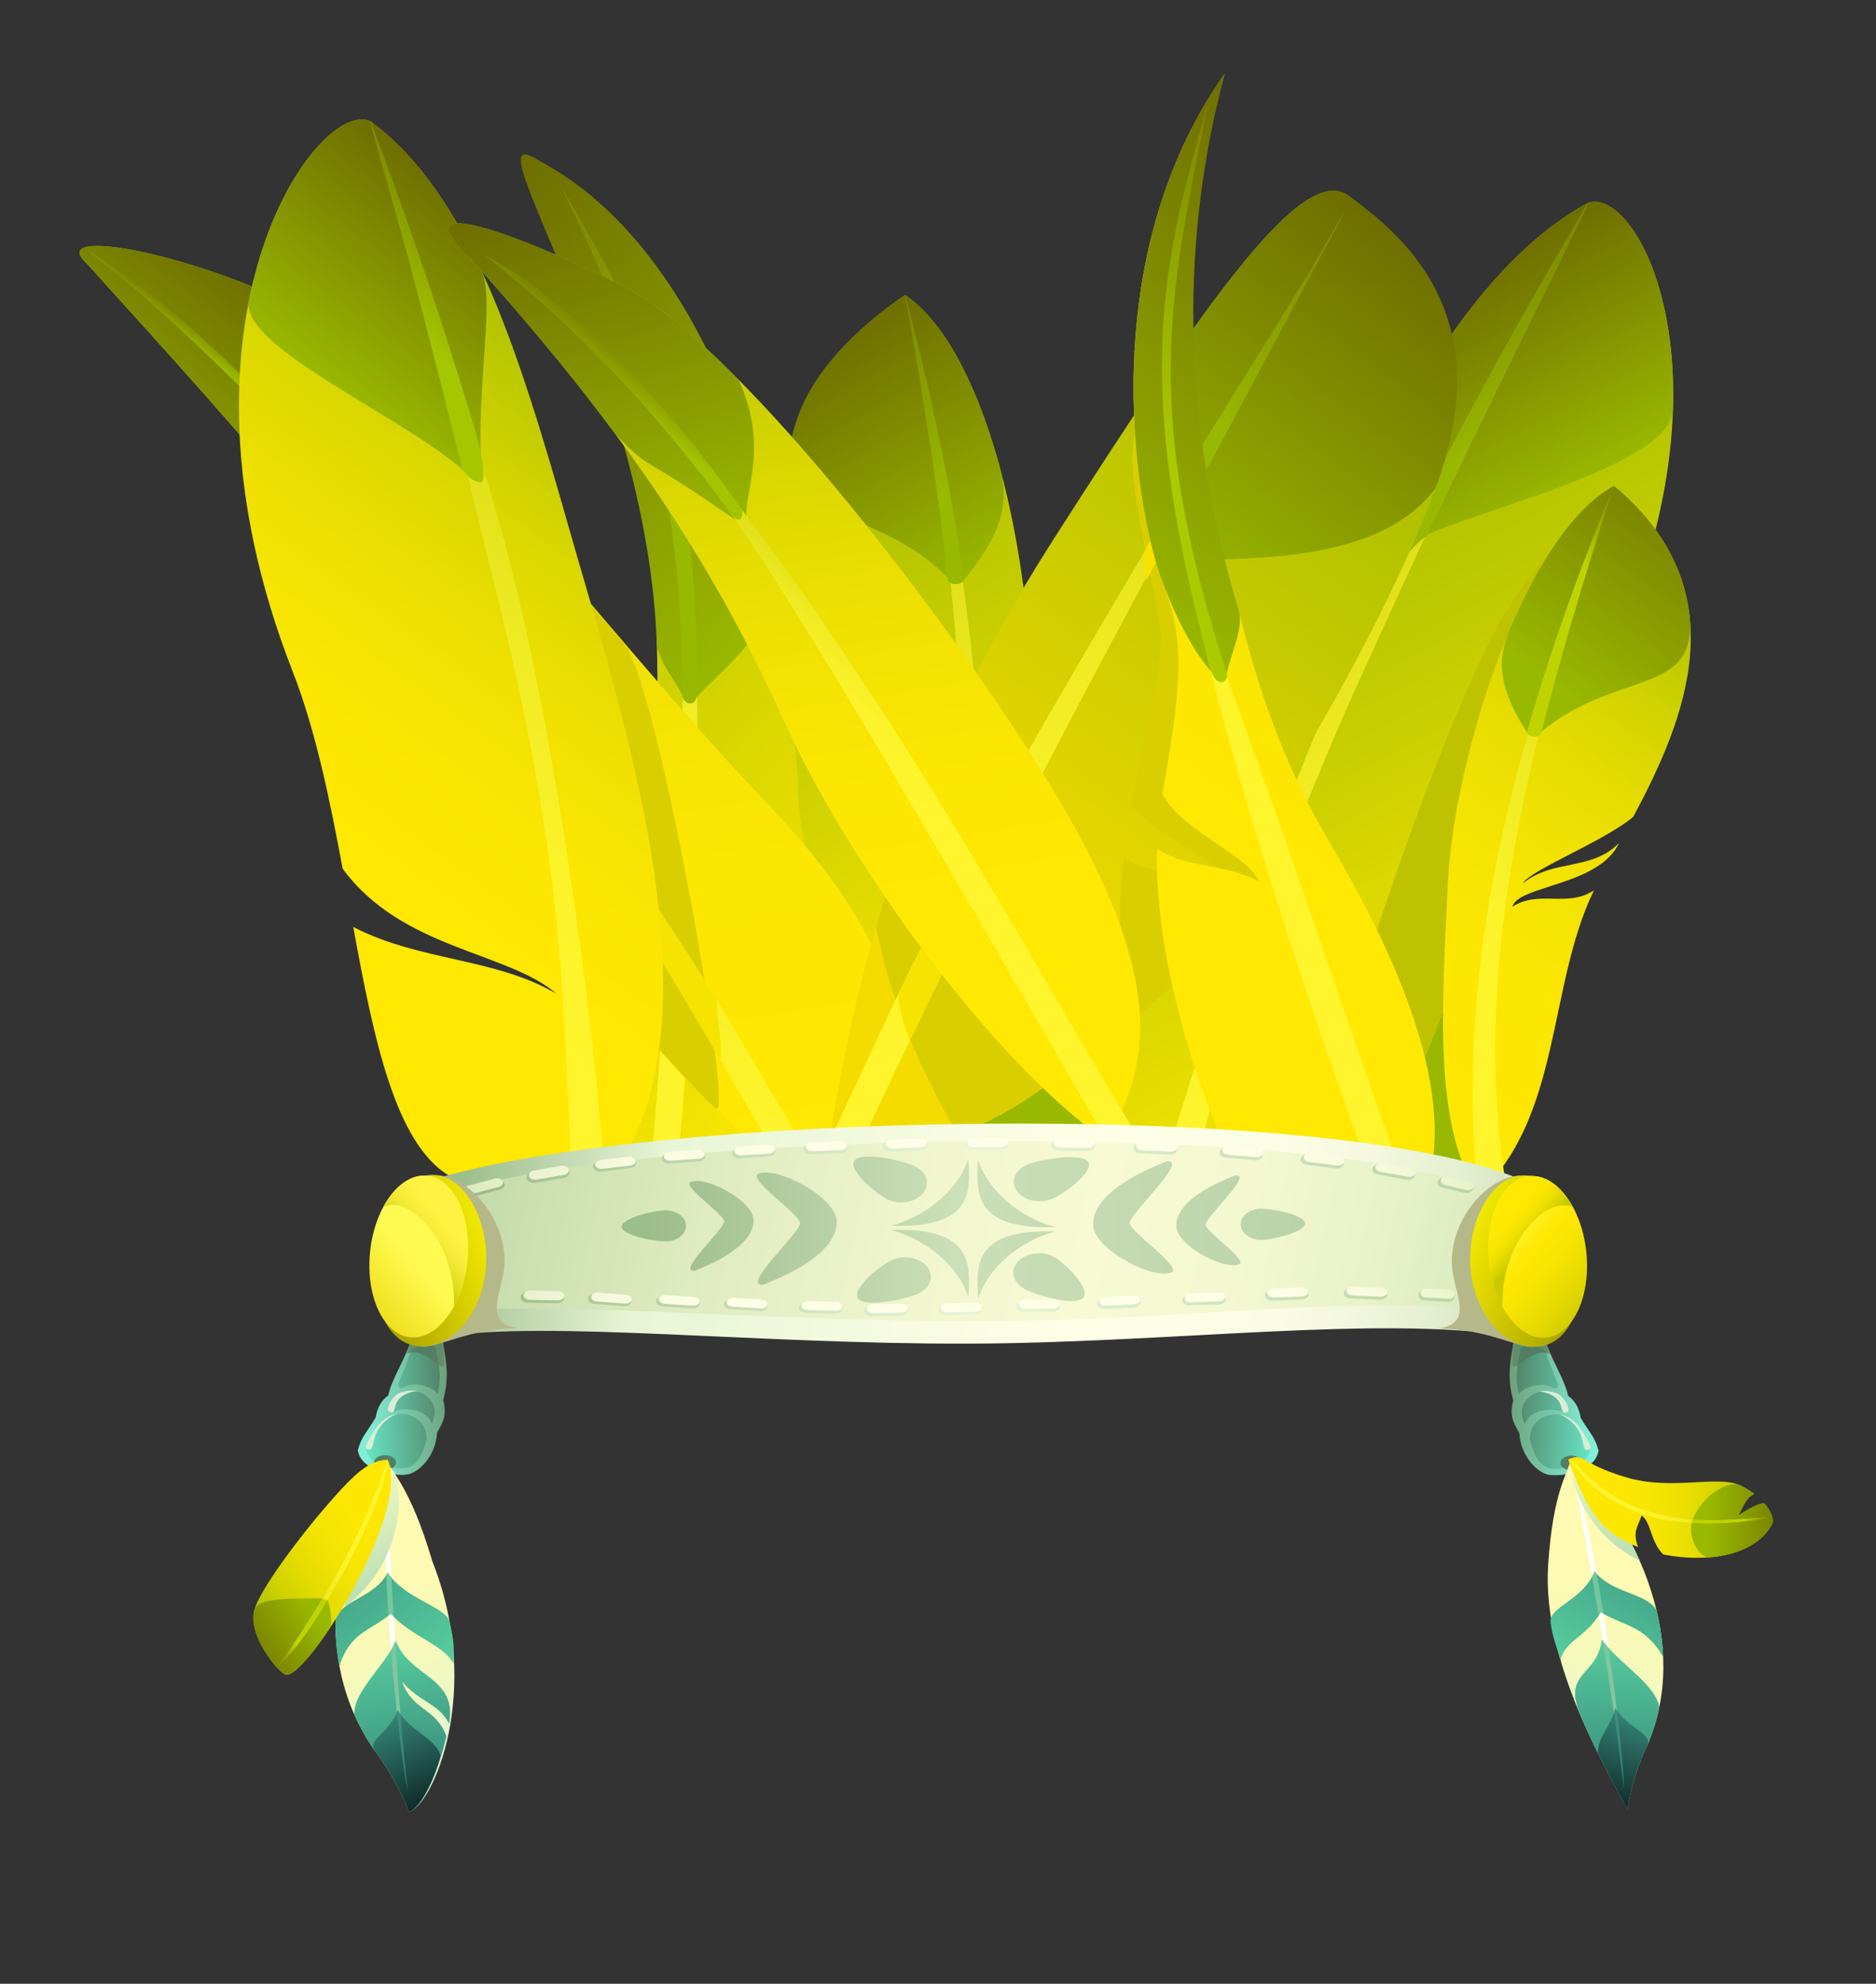 <?xml version="1.0" encoding="utf-8"?>
<!-- Generator: Adobe Illustrator 19.0.0, SVG Export Plug-In . SVG Version: 6.00 Build 0)  -->
<svg version="1.1" id="Layer_1" xmlns="http://www.w3.org/2000/svg" xmlns:xlink="http://www.w3.org/1999/xlink" x="0px" y="0px"
	 viewBox="0 0 473.649 500.676" enable-background="new 0 0 473.649 500.676" xml:space="preserve">
<rect x="0" y="0" width="473.649" height="500.676" fill="#333333" stroke="none"/>
<g id="XMLID_448_">
	<path id="XMLID_1350_" fill="#99B800" d="M120.974,308.388c43.211-1.459,206.116-9.993,257.144,8.206
		c-0.311-15.046-7.557-66.69-4.162-81.779c-23.777-14.765-184.036,2.204-227.957,29.066
		C123.435,277.681,123.344,303.657,120.974,308.388z"/>
	<g id="XMLID_1345_">
		
			<linearGradient id="XMLID_67_" gradientUnits="userSpaceOnUse" x1="489.975" y1="231.615" x2="622.627" y2="55.58" gradientTransform="matrix(-0.982 0.19 0.19 0.982 675.489 -69.125)">
			<stop  offset="0" style="stop-color:#FFE802"/>
			<stop  offset="1" style="stop-color:#99B800"/>
		</linearGradient>
		<path id="XMLID_1349_" fill="url(#XMLID_67_)" d="M135.689,40.353c-15.529-10.364,29.043,54.001,30.157,122.452
			c0.738,21.645-1.607,38.668-5.577,53.03c-3.966,14.36-17.929,60.648,0.934,86.149
			c6.395,2.684,32.423-3.094,38.767-8.607c42.849-37.24-4.524-117.561-4.929-137.308
			C194.766,142.769,185.251,71.064,135.689,40.353z"/>
		
			<linearGradient id="XMLID_68_" gradientUnits="userSpaceOnUse" x1="507.612" y1="124.424" x2="582.827" y2="24.61" gradientTransform="matrix(-0.982 0.19 0.19 0.982 675.489 -69.125)">
			<stop  offset="0" style="stop-color:#99B800"/>
			<stop  offset="1" style="stop-color:#6E6E00"/>
		</linearGradient>
		<path id="XMLID_1348_" fill="url(#XMLID_68_)" d="M135.689,40.353c-18.03-11.746,27.787,53.075,30.157,122.452
			c0.876,5.316,5.881,10.018,7.85,15.892c4.086-6.403,20.408-16.903,21.805-30.159
			C196.898,135.28,180.775,63.593,135.689,40.353z"/>
		
			<linearGradient id="XMLID_69_" gradientUnits="userSpaceOnUse" x1="499.877" y1="234.738" x2="623.433" y2="70.773" gradientTransform="matrix(-0.982 0.19 0.19 0.982 675.489 -69.125)">
			<stop  offset="0" style="stop-color:#FFF52C"/>
			<stop  offset="0.261" style="stop-color:#FCF32A"/>
			<stop  offset="0.489" style="stop-color:#F1EB23"/>
			<stop  offset="0.706" style="stop-color:#DFDF18"/>
			<stop  offset="0.914" style="stop-color:#C6CE08"/>
			<stop  offset="1" style="stop-color:#B9C500"/>
		</linearGradient>
		<path id="XMLID_1347_" fill="url(#XMLID_69_)" d="M141.736,46.813c21.11,41.846,34.16,76.809,30.15,139.759
			c-2.819,44.224-6.254,101.574-10.459,137.013c-0.583,4.935,6.066,3.636,6.601-0.448
			c4.607-35.136,9.355-106.007,7.828-150.928C173.645,107.276,162.669,87.962,141.736,46.813z"/>
		
			<linearGradient id="XMLID_70_" gradientUnits="userSpaceOnUse" x1="508.837" y1="124.895" x2="576.622" y2="34.941" gradientTransform="matrix(-0.982 0.19 0.19 0.982 675.489 -69.125)">
			<stop  offset="0.327" style="stop-color:#99B800"/>
			<stop  offset="1" style="stop-color:#7C8600"/>
		</linearGradient>
		<path id="XMLID_1346_" fill="url(#XMLID_70_)" d="M141.327,46.601c19.253,38.168,31.12,74.759,30.849,128.743
			c0.351,2.94,4.741,3.844,3.901-2.937C175.563,107.59,162.553,82.358,141.327,46.601z"/>
	</g>
	<g id="XMLID_1340_">
		
			<linearGradient id="XMLID_71_" gradientUnits="userSpaceOnUse" x1="429.734" y1="263.991" x2="539.111" y2="118.843" gradientTransform="matrix(-0.993 -0.122 -0.122 0.993 737.643 45.411)">
			<stop  offset="0" style="stop-color:#FFE802"/>
			<stop  offset="1" style="stop-color:#99B800"/>
		</linearGradient>
		<path id="XMLID_1344_" fill="url(#XMLID_71_)" d="M228.514,74.453c24.139,16.435,34.526,82.119,31.341,116.396
			c-3.185,34.275-5.363,69.534-21.074,87.572c-20.581-24.084-36.701-50.859-37.305-80.104
			C200.832,167.288,177.59,108.71,228.514,74.453z"/>
		
			<linearGradient id="XMLID_72_" gradientUnits="userSpaceOnUse" x1="476.952" y1="160.385" x2="519.432" y2="104.013" gradientTransform="matrix(-0.993 -0.122 -0.122 0.993 737.643 45.411)">
			<stop  offset="0" style="stop-color:#99B800"/>
			<stop  offset="1" style="stop-color:#6E6E00"/>
		</linearGradient>
		<path id="XMLID_1343_" fill="url(#XMLID_72_)" d="M228.514,74.453c9.366,6.378,16.662,20.174,21.902,36.671
			c3.554,11.368,6.945,19.219-8.762,37.258c-20.578-24.084-51.34-13.63-39.944-43.922
			C205.688,93.869,215.322,83.328,228.514,74.453z"/>
		
			<linearGradient id="XMLID_73_" gradientUnits="userSpaceOnUse" x1="430.034" y1="296.108" x2="554.739" y2="130.619" gradientTransform="matrix(-0.993 -0.122 -0.122 0.993 737.643 45.411)">
			<stop  offset="0" style="stop-color:#FFF52C"/>
			<stop  offset="0.261" style="stop-color:#FCF32A"/>
			<stop  offset="0.489" style="stop-color:#F1EB23"/>
			<stop  offset="0.706" style="stop-color:#DFDF18"/>
			<stop  offset="0.914" style="stop-color:#C6CE08"/>
			<stop  offset="1" style="stop-color:#B9C500"/>
		</linearGradient>
		<path id="XMLID_1342_" fill="url(#XMLID_73_)" d="M228.514,74.453c11.718,52.101,36.353,143.726-0.308,238.24
			c-1.567,4.043-6.022,3.016-12.091,5.278C232.878,271.662,259.109,224.467,228.514,74.453z"/>
		
			<linearGradient id="XMLID_74_" gradientUnits="userSpaceOnUse" x1="470.379" y1="154.66" x2="512.488" y2="98.78" gradientTransform="matrix(-0.993 -0.122 -0.122 0.993 737.643 45.411)">
			<stop  offset="0.327" style="stop-color:#99B800"/>
			<stop  offset="1" style="stop-color:#7C8600"/>
		</linearGradient>
		<path id="XMLID_1341_" fill="url(#XMLID_74_)" d="M228.514,74.453c4.828,18.162,10.669,42.626,14.925,71.878
			c-0.771,1.311-2.935,1.51-4.122,0.278C237.113,125.529,233.425,101.597,228.514,74.453z"/>
	</g>
	<g id="XMLID_1334_">
		
			<linearGradient id="XMLID_75_" gradientUnits="userSpaceOnUse" x1="1590.653" y1="415.3" x2="1709.971" y2="256.959" gradientTransform="matrix(-0.986 -0.165 -0.165 0.986 2036.514 128.85)">
			<stop  offset="0" style="stop-color:#FFE802"/>
			<stop  offset="1" style="stop-color:#99B800"/>
		</linearGradient>
		<path id="XMLID_1339_" fill="url(#XMLID_75_)" d="M401.03,51.141c-28.272,15.347-47.648,51.568-69.898,96.109
			c-22.243,44.542-66.728,124.15-40.197,163.856c12.775,3.21,29.821,4.598,38.174,0.92
			c26.416-11.635,38.673-80.283,64.035-121.335C444.69,107.247,415.495,46.668,401.03,51.141z"/>
		
			<linearGradient id="XMLID_76_" gradientUnits="userSpaceOnUse" x1="1616.5" y1="263.614" x2="1653.552" y2="214.444" gradientTransform="matrix(-0.986 -0.165 -0.165 0.986 2036.514 128.85)">
			<stop  offset="0" style="stop-color:#99B800"/>
			<stop  offset="1" style="stop-color:#6E6E00"/>
		</linearGradient>
		<path id="XMLID_1338_" fill="url(#XMLID_76_)" d="M401.03,51.141c-16.304,8.85-29.651,24.64-42.292,44.967
			c-3.695,5.939-1.267,32.576-0.098,39.573c14.69-7.187,63.304-18.166,63.742-32.309
			C423.464,68.852,409.64,48.48,401.03,51.141z"/>
		<path id="XMLID_1337_" fill="#BFC200" d="M376.066,161.953c-22.246,44.542-55.31,153.751-46.957,150.073
			c26.416-11.635,38.673-80.283,64.035-121.335C437.434,111.759,398.312,117.413,376.066,161.953z"/>
		
			<linearGradient id="XMLID_77_" gradientUnits="userSpaceOnUse" x1="1600.315" y1="413.651" x2="1715.342" y2="261.006" gradientTransform="matrix(-0.986 -0.165 -0.165 0.986 2036.514 128.85)">
			<stop  offset="0" style="stop-color:#FFF52C"/>
			<stop  offset="0.261" style="stop-color:#FCF32A"/>
			<stop  offset="0.489" style="stop-color:#F1EB23"/>
			<stop  offset="0.706" style="stop-color:#DFDF18"/>
			<stop  offset="0.914" style="stop-color:#C6CE08"/>
			<stop  offset="1" style="stop-color:#B9C500"/>
		</linearGradient>
		<path id="XMLID_1336_" fill="url(#XMLID_77_)" d="M401.03,51.141c-4.897,8.059-30.335,52.983-52.581,97.525
			c-19.767,39.569-42.249,103.781-54.876,146.997c-2.664,9.125-4.335,17.325-5.371,24.51
			c2.276,2.322,5.874,3.058,9.496-0.132c0.662-7.461,1.556-15.133,3.329-21.863
			c10.814-44.421,18.063-73.734,44.54-131.718C393.607,61.247,389.225,76.481,401.03,51.141z"/>
		
			<linearGradient id="XMLID_78_" gradientUnits="userSpaceOnUse" x1="1624.933" y1="270.808" x2="1662.389" y2="221.103" gradientTransform="matrix(-0.986 -0.165 -0.165 0.986 2036.514 128.85)">
			<stop  offset="0.327" style="stop-color:#99B800"/>
			<stop  offset="1" style="stop-color:#7C8600"/>
		</linearGradient>
		<path id="XMLID_1335_" fill="url(#XMLID_78_)" d="M401.03,51.141c-4.897,8.059-30.548,51.1-52.581,97.525
			c1.582-2.562,7.285-10.276,11.719-13.395C392.518,68.044,390.607,73.508,401.03,51.141z"/>
	</g>
	<g id="XMLID_1327_">
		
			<linearGradient id="XMLID_79_" gradientUnits="userSpaceOnUse" x1="140.798" y1="297.032" x2="104.876" y2="44.637" gradientTransform="matrix(1 -0.016 0.016 1 -0.532 6.135)">
			<stop  offset="0" style="stop-color:#FFE802"/>
			<stop  offset="0.286" style="stop-color:#FCE702"/>
			<stop  offset="0.47" style="stop-color:#F4E302"/>
			<stop  offset="0.627" style="stop-color:#E5DC01"/>
			<stop  offset="0.768" style="stop-color:#D0D201"/>
			<stop  offset="0.896" style="stop-color:#B5C501"/>
			<stop  offset="1" style="stop-color:#99B800"/>
		</linearGradient>
		<path id="XMLID_1333_" fill="url(#XMLID_79_)" d="M21.895,66.499c41.876,46.231,77.205,84.941,93.288,120.577
			c16.083,35.636,51.89,85.055,80.962,105.737c30.889-14.37,46.776-38.711-3.416-91.082
			C154.406,161.743,101.937,90.651,74.031,76.966C46.124,63.281,11.726,57.274,21.895,66.499z"/>
		
			<linearGradient id="XMLID_80_" gradientUnits="userSpaceOnUse" x1="54.175" y1="141.939" x2="94.913" y2="87.878" gradientTransform="matrix(1 -0.016 0.016 1 -0.532 6.135)">
			<stop  offset="0" style="stop-color:#99B800"/>
			<stop  offset="1" style="stop-color:#6E6E00"/>
		</linearGradient>
		<path id="XMLID_1332_" fill="url(#XMLID_80_)" d="M21.895,66.499c41.876,46.231,77.205,84.941,93.288,120.577
			c16.083,35.636-13.246-96.424-41.152-110.11C46.124,63.281,11.726,57.274,21.895,66.499z"/>
		<path id="XMLID_1331_" fill="#D9CF00" d="M115.183,187.076c13.304,29.481,40.106,68.394,65.432,92.668
			c5.284,5.067-14.473-107.421-23.068-117.33c-8.794-10.134-7.358-8.886-16.351-19.369
			C115.559,113.151,99.1,151.44,115.183,187.076z"/>
		
			<linearGradient id="XMLID_81_" gradientUnits="userSpaceOnUse" x1="89.614" y1="225.228" x2="145.866" y2="150.579" gradientTransform="matrix(1 -0.016 0.016 1 -0.532 6.135)">
			<stop  offset="0" style="stop-color:#FFF52C"/>
			<stop  offset="0.261" style="stop-color:#FCF32A"/>
			<stop  offset="0.489" style="stop-color:#F1EB23"/>
			<stop  offset="0.706" style="stop-color:#DFDF18"/>
			<stop  offset="0.914" style="stop-color:#C6CE08"/>
			<stop  offset="1" style="stop-color:#B9C500"/>
		</linearGradient>
		<path id="XMLID_1330_" fill="url(#XMLID_81_)" d="M22.601,63.569c46.798,36.828,83.354,72.99,161.858,208.354
			c10.144,17.464,18.345,31.546,25.015,42.98c4.205,4.229,13.217,7.825,8.378-0.395
			c-7.788-13.24-17.574-29.287-32.622-55.056C162.177,219.984,77.534,97.961,22.601,63.569z"/>
		
			<linearGradient id="XMLID_82_" gradientUnits="userSpaceOnUse" x1="42.218" y1="80.493" x2="46.242" y2="75.153" gradientTransform="matrix(1 -0.016 0.016 1 -0.532 6.135)">
			<stop  offset="0.327" style="stop-color:#99B800"/>
			<stop  offset="1" style="stop-color:#7C8600"/>
		</linearGradient>
		<path id="XMLID_1329_" fill="url(#XMLID_82_)" d="M22.601,63.569c14.625,11.509,28.008,23.917,42.227,38.342
			c3.633,2.768,2.812-0.131,0.778-2.531C50.619,84.055,35.93,71.392,22.601,63.569z"/>
		<path id="XMLID_1328_" fill="#F7E300" d="M155.778,223.81c8.19,13.306,16.887,27.848,26.176,43.794
			c0.253-5.577-0.858-9.847-1.01-15.283c-5.736-9.329-13.618-21.434-22.97-35.064
			C121.878,164.665,96.248,127.117,155.778,223.81z"/>
	</g>
	<g id="XMLID_1322_">
		
			<linearGradient id="XMLID_83_" gradientUnits="userSpaceOnUse" x1="50.555" y1="248.154" x2="172.977" y2="85.694" gradientTransform="matrix(1 -0.016 0.016 1 -0.532 6.135)">
			<stop  offset="0.261" style="stop-color:#FFE802"/>
			<stop  offset="0.405" style="stop-color:#FBE602"/>
			<stop  offset="0.552" style="stop-color:#EFE002"/>
			<stop  offset="0.701" style="stop-color:#DAD701"/>
			<stop  offset="0.85" style="stop-color:#BEC901"/>
			<stop  offset="1" style="stop-color:#99B800"/>
		</linearGradient>
		<path id="XMLID_1326_" fill="url(#XMLID_83_)" d="M93.527,30.587c24.935,18.395,36.976,56.416,50.211,102.992
			c13.242,46.573,41.576,130.355,7.539,166.592c-13.264,1.716-30.393,1.147-37.924-3.441
			c-13.506-8.224-18.913-34.035-24.164-62.771c16.915,8.729,35.821,7.723,51.354,16.883
			c-12.496-10.754-39.108-11.214-54.036-31.609c-3.228-17.463-6.876-35.085-12.62-49.768
			C39.324,81.085,80.104,24.516,93.527,30.587z"/>
		
			<linearGradient id="XMLID_84_" gradientUnits="userSpaceOnUse" x1="86.073" y1="95.018" x2="122.029" y2="47.302" gradientTransform="matrix(1 -0.016 0.016 1 -0.532 6.135)">
			<stop  offset="0" style="stop-color:#99B800"/>
			<stop  offset="1" style="stop-color:#6E6E00"/>
		</linearGradient>
		<path id="XMLID_1325_" fill="url(#XMLID_84_)" d="M93.527,30.587c11.69,8.624,20.545,21.562,28.022,37.675
			c3.796,8.183-2.262,32.705,0.521,56.037c-8.74-14.499-61.839-35.249-59.222-48.35
			C69.196,44.161,85.844,27.113,93.527,30.587z"/>
		
			<linearGradient id="XMLID_85_" gradientUnits="userSpaceOnUse" x1="55.056" y1="258.138" x2="180.647" y2="91.474" gradientTransform="matrix(1 -0.016 0.016 1 -0.532 6.135)">
			<stop  offset="0.182" style="stop-color:#FFF52C"/>
			<stop  offset="0.395" style="stop-color:#FCF32A"/>
			<stop  offset="0.582" style="stop-color:#F1EB23"/>
			<stop  offset="0.76" style="stop-color:#DFDF18"/>
			<stop  offset="0.93" style="stop-color:#C6CE08"/>
			<stop  offset="1" style="stop-color:#B9C500"/>
		</linearGradient>
		<path id="XMLID_1324_" fill="url(#XMLID_85_)" d="M93.527,30.587c3.253,8.527,19.579,55.843,32.818,102.417
			c11.762,41.375,21.367,107.426,25.359,151.594c1.353,14.966,0.633,27.288-0.604,36.762
			c-2.801,2.449-8.874,5.638-9.905,1.375c1.115-11.15,3.366-24.993,2.642-36.498
			c-1.958-45.151-3.366-74.961-18.146-135.309C98.876,41.425,100.218,56.986,93.527,30.587z"/>
		
			<linearGradient id="XMLID_86_" gradientUnits="userSpaceOnUse" x1="89.285" y1="95.19" x2="124.16" y2="48.908" gradientTransform="matrix(1 -0.016 0.016 1 -0.532 6.135)">
			<stop  offset="0.327" style="stop-color:#A6C700"/>
			<stop  offset="1" style="stop-color:#7C8600"/>
		</linearGradient>
		<path id="XMLID_1323_" fill="url(#XMLID_86_)" d="M93.527,30.587c2.863,7.505,14.194,37.021,26.296,77.675
			c1.647,5.53,3.138,12.536,1.683,13.512c-3.076-0.353-4.075-2.626-4.665-3.058
			C98.112,44.019,99.48,54.075,93.527,30.587z"/>
	</g>
	<g id="XMLID_1314_">
		
			<linearGradient id="XMLID_87_" gradientUnits="userSpaceOnUse" x1="200.246" y1="287.979" x2="365.998" y2="68.019" gradientTransform="matrix(1 -0.016 0.016 1 -0.532 6.135)">
			<stop  offset="0.242" style="stop-color:#F5DC00"/>
			<stop  offset="1" style="stop-color:#99B800"/>
		</linearGradient>
		<path id="XMLID_1321_" fill="url(#XMLID_87_)" d="M208.45,294.029c6.304-41.357,17.473-95.233,57.112-157.242
			c39.639-62.006,63.5-95.784,74.925-87.353c11.429,8.43,38.456,29.137,21.986,73.73
			c-16.47,44.595-62.968,121.483-96.158,149.142C243.16,290.497,221.695,291.533,208.45,294.029z"/>
		
			<linearGradient id="XMLID_88_" gradientUnits="userSpaceOnUse" x1="297.157" y1="146.827" x2="359.968" y2="63.475" gradientTransform="matrix(1 -0.016 0.016 1 -0.532 6.135)">
			<stop  offset="0" style="stop-color:#99B800"/>
			<stop  offset="1" style="stop-color:#6E6E00"/>
		</linearGradient>
		<path id="XMLID_1320_" fill="url(#XMLID_88_)" d="M290.483,142.143c6.308-41.356-3.264-38.935,5.657-51.826
			c21.852-31.573,36.234-46.869,44.348-40.883c11.429,8.43,38.952,28.36,21.986,73.73
			C345.8,145.571,303.732,139.649,290.483,142.143z"/>
		<path id="XMLID_1319_" fill="#D9CF00" d="M221.185,233.994c5.342-18.438,12.623-38.249,22.941-59.229
			c5.277,8.195,20.147,23.578,38.854,62.298c-0.517-6.71-0.109-13.817,0.753-20.978
			c6.869,6.088,15.996,2.181,24.486,4.709c-0.843-3.788-19.814-12.031-22.46-18.151
			c3-17.25,8.968-35.931,6.887-46.333c-6.847-34.19-8.617-41.481-4.734-51.717
			c9.08,3.582,29.365,107.867,32.611,117.513c-18.265,25.922-48.662,45.578-54.21,50.2
			c-8.563,6.73-16.897,11.111-24.675,14.089C236.479,276.565,226.143,259.163,221.185,233.994z"/>
		
			<linearGradient id="XMLID_89_" gradientUnits="userSpaceOnUse" x1="176.942" y1="306.549" x2="357.825" y2="66.509" gradientTransform="matrix(1 -0.016 0.016 1 -0.532 6.135)">
			<stop  offset="0.145" style="stop-color:#FFF52C"/>
			<stop  offset="0.368" style="stop-color:#FCF32A"/>
			<stop  offset="0.564" style="stop-color:#F1EB23"/>
			<stop  offset="0.749" style="stop-color:#DFDF18"/>
			<stop  offset="0.927" style="stop-color:#C6CE08"/>
			<stop  offset="1" style="stop-color:#B9C500"/>
		</linearGradient>
		<path id="XMLID_1318_" fill="url(#XMLID_89_)" d="M339.542,53.34c-39.495,69.016-90.035,148.289-116.475,205.464
			c-12.46,26.944-21.24,45.02-28.268,59.556c0.543,4.497,4.574,1.723,8.121,1.142
			c11.175-23.846,22.228-47.754,38.156-80.386C270.52,178.788,304.076,119.191,339.542,53.34z"/>
		
			<linearGradient id="XMLID_90_" gradientUnits="userSpaceOnUse" x1="288.206" y1="131.126" x2="344.478" y2="56.451" gradientTransform="matrix(1 -0.016 0.016 1 -0.532 6.135)">
			<stop  offset="0.327" style="stop-color:#99B800"/>
			<stop  offset="1" style="stop-color:#7C8600"/>
		</linearGradient>
		<path id="XMLID_1317_" fill="url(#XMLID_90_)" d="M339.542,53.34c-14.523,25.378-30.863,49.963-46.628,76.507
			c-1.154,0.942,0.547,5.943,2.056,6.694C309.45,109.767,324.165,81.895,339.542,53.34z"/>
		<path id="XMLID_1316_" fill="#F7E300" d="M236.555,231.537c-3.5,6.713-6.789,13.232-9.822,19.517
			c0.362,4.593,1.983,8.858,2.989,11.55c3.521-7.355,7.278-15.136,11.353-23.488
			C241.054,237.955,239.443,234.468,236.555,231.537z"/>
		<path id="XMLID_1315_" fill="#F7E300" d="M298.416,120.454c-3.5,6.713-6.789,13.231-9.822,19.515
			c0.311,2.064,0.601,3.618,0.912,6.535c3.525-7.354,6.75-12.418,10.828-20.77
			C300.308,124.573,301.307,123.386,298.416,120.454z"/>
	</g>
	<g id="XMLID_1309_">
		
			<linearGradient id="XMLID_91_" gradientUnits="userSpaceOnUse" x1="218.706" y1="293.953" x2="182.897" y2="42.361" gradientTransform="matrix(1 -0.016 0.016 1 -0.532 6.135)">
			<stop  offset="0.267" style="stop-color:#FFE802"/>
			<stop  offset="0.41" style="stop-color:#FBE602"/>
			<stop  offset="0.556" style="stop-color:#EFE002"/>
			<stop  offset="0.703" style="stop-color:#DAD701"/>
			<stop  offset="0.852" style="stop-color:#BEC901"/>
			<stop  offset="1" style="stop-color:#99B800"/>
		</linearGradient>
		<path id="XMLID_1313_" fill="url(#XMLID_91_)" d="M118.806,65.331c41.88,46.231,63.058,81.028,79.141,116.664
			s51.89,85.055,80.965,105.737c13.901-20.418,13.383-45.336-14.143-90.181
			C237.243,152.704,184.705,85.57,156.799,71.885C128.892,58.2,101.065,48.407,118.806,65.331z"/>
		
			<linearGradient id="XMLID_92_" gradientUnits="userSpaceOnUse" x1="166.436" y1="135.87" x2="141.834" y2="44.693" gradientTransform="matrix(1 -0.016 0.016 1 -0.532 6.135)">
			<stop  offset="0" style="stop-color:#99B800"/>
			<stop  offset="1" style="stop-color:#6E6E00"/>
		</linearGradient>
		<path id="XMLID_1312_" fill="url(#XMLID_92_)" d="M118.806,65.331c14.437,15.936,26.416,30.514,36.571,44.238
			c10.09,10.511,4.31,3.181,33.386,23.863c-2.208-7.761,6.254-19.158-2.331-37.645
			c-11.161-11.288-21.457-19.89-29.633-23.902C128.892,58.2,101.065,48.407,118.806,65.331z"/>
		
			<linearGradient id="XMLID_93_" gradientUnits="userSpaceOnUse" x1="182.08" y1="235.23" x2="244.725" y2="152.098" gradientTransform="matrix(1 -0.016 0.016 1 -0.532 6.135)">
			<stop  offset="0.515" style="stop-color:#FFF52C"/>
			<stop  offset="0.642" style="stop-color:#FCF32A"/>
			<stop  offset="0.752" style="stop-color:#F1EB23"/>
			<stop  offset="0.858" style="stop-color:#DFDF18"/>
			<stop  offset="0.958" style="stop-color:#C6CE08"/>
			<stop  offset="1" style="stop-color:#B9C500"/>
		</linearGradient>
		<path id="XMLID_1311_" fill="url(#XMLID_93_)" d="M126.001,66.802c46.798,36.826,62.718,64.676,141.226,200.04
			c13.901,23.933,24.146,41.511,31.811,54.637c7.343,3.163,10.365,3.231,8.168-0.661
			c-8.957-15.843-19.626-32.914-39.216-66.448C244.94,214.903,180.93,101.194,126.001,66.802z"/>
		
			<linearGradient id="XMLID_94_" gradientUnits="userSpaceOnUse" x1="148.606" y1="100.789" x2="159.113" y2="86.845" gradientTransform="matrix(1 -0.016 0.016 1 -0.532 6.135)">
			<stop  offset="0.327" style="stop-color:#A3C400"/>
			<stop  offset="1" style="stop-color:#7C8600"/>
		</linearGradient>
		<path id="XMLID_1310_" fill="url(#XMLID_94_)" d="M122.367,64.418c23.401,18.413,42.618,38.63,62.356,65.45
			c2.494,3.191,2.931-0.32,2.609-1.188C168.799,101.833,142.916,74.687,122.367,64.418z"/>
	</g>
	<g id="XMLID_1304_">
		
			<linearGradient id="XMLID_95_" gradientUnits="userSpaceOnUse" x1="337.126" y1="276.952" x2="436.168" y2="145.519" gradientTransform="matrix(1 -0.016 0.016 1 -0.532 6.135)">
			<stop  offset="0" style="stop-color:#FFE802"/>
			<stop  offset="0.286" style="stop-color:#FCE702"/>
			<stop  offset="0.47" style="stop-color:#F4E302"/>
			<stop  offset="0.627" style="stop-color:#E5DC01"/>
			<stop  offset="0.768" style="stop-color:#D0D201"/>
			<stop  offset="0.896" style="stop-color:#B5C501"/>
			<stop  offset="1" style="stop-color:#99B800"/>
		</linearGradient>
		<path id="XMLID_1308_" fill="url(#XMLID_95_)" d="M407.479,122.626c-23.27,12.74-40.501,69.806-41.923,100.199
			c-1.419,30.394-3.84,61.581,7.763,78.576c21.077-19.726,17.335-52.395,29.108-76.681
			c-6.659,4.424-13.857-0.193-20.564,4.119c1.433-5.425,21.823-5.199,26.9-16.055
			c-7.01,7.117-16.648,3.94-24.244,10.145c1.788-3.313,20.477-10.591,27.852-16.77
			C425.498,181.573,439.153,148.982,407.479,122.626z"/>
		
			<linearGradient id="XMLID_96_" gradientUnits="userSpaceOnUse" x1="382.002" y1="184.829" x2="420.513" y2="133.723" gradientTransform="matrix(1 -0.016 0.016 1 -0.532 6.135)">
			<stop  offset="0.23" style="stop-color:#99B800"/>
			<stop  offset="1" style="stop-color:#7C8600"/>
		</linearGradient>
		<path id="XMLID_1307_" fill="url(#XMLID_96_)" d="M407.479,122.626c-9.03,4.944-17.151,16.564-23.795,30.71
			c-4.527,9.751-8.483,16.418,3.12,33.414c21.077-19.726,45.205-8.857,38.908-36.329
			C423.512,140.815,417.993,131.376,407.479,122.626z"/>
		
			<linearGradient id="XMLID_97_" gradientUnits="userSpaceOnUse" x1="337.744" y1="306.153" x2="450.597" y2="156.392" gradientTransform="matrix(1 -0.016 0.016 1 -0.532 6.135)">
			<stop  offset="0.242" style="stop-color:#FFF52C"/>
			<stop  offset="0.44" style="stop-color:#FCF32A"/>
			<stop  offset="0.613" style="stop-color:#F1EB23"/>
			<stop  offset="0.777" style="stop-color:#DFDF18"/>
			<stop  offset="0.935" style="stop-color:#C6CE08"/>
			<stop  offset="1" style="stop-color:#B9C500"/>
		</linearGradient>
		<path id="XMLID_1306_" fill="url(#XMLID_97_)" d="M407.479,122.626c-16.731,45.018-49.7,123.895-29.075,209.694
			c0.879,3.669,4.929,3.084,9.992,5.506C379.345,295.875,362.075,252.464,407.479,122.626z"/>
		
			<linearGradient id="XMLID_98_" gradientUnits="userSpaceOnUse" x1="376.767" y1="180.195" x2="414.947" y2="129.528" gradientTransform="matrix(1 -0.016 0.016 1 -0.532 6.135)">
			<stop  offset="0.667" style="stop-color:#BDD400"/>
			<stop  offset="1" style="stop-color:#7C8600"/>
		</linearGradient>
		<path id="XMLID_1305_" fill="url(#XMLID_98_)" d="M407.479,122.626c-6.489,15.639-14.643,36.753-21.989,62.194
			c0.514,1.21,2.396,1.539,3.594,0.54C393.618,166.963,399.81,146.165,407.479,122.626z"/>
	</g>
	<g id="XMLID_1299_">
		
			<linearGradient id="XMLID_99_" gradientUnits="userSpaceOnUse" x1="257.335" y1="259.268" x2="392.47" y2="79.938" gradientTransform="matrix(1 -0.016 0.016 1 -0.532 6.135)">
			<stop  offset="0" style="stop-color:#FFE802"/>
			<stop  offset="0.333" style="stop-color:#FFE802"/>
			<stop  offset="0.463" style="stop-color:#FBE602"/>
			<stop  offset="0.596" style="stop-color:#EFE002"/>
			<stop  offset="0.73" style="stop-color:#DAD701"/>
			<stop  offset="0.865" style="stop-color:#BEC901"/>
			<stop  offset="1" style="stop-color:#99B800"/>
		</linearGradient>
		<path id="XMLID_1303_" fill="url(#XMLID_99_)" d="M309.161,18.653c-10.43,39.849-14.614,85.074,3.84,136.261
			c5.595,23.298,13.126,41.123,21.616,55.821c8.483,14.696,37.084,61.867,24.414,92.395
			c-6.058,3.966-38.785,4.359-44.044-2.587c-4.658-6.151-23.705-49.36-22.901-86.273
			c8.432,5.155,16.069,3.312,25.76,8.161c-2.823-6.684-19.836-12.905-24.371-22.108
			c5.508-30.442,5.316-39.788-0.087-53.742C287.982,132.624,274.374,68.139,309.161,18.653z"/>
		
			<linearGradient id="XMLID_100_" gradientUnits="userSpaceOnUse" x1="270.729" y1="144.531" x2="345.867" y2="44.82" gradientTransform="matrix(1 -0.016 0.016 1 -0.532 6.135)">
			<stop  offset="0" style="stop-color:#99B800"/>
			<stop  offset="1" style="stop-color:#6E6E00"/>
		</linearGradient>
		<path id="XMLID_1302_" fill="url(#XMLID_100_)" d="M309.161,18.653c-10.43,39.849-11.809,84.562,3.84,136.261
			c0.63,5.84-3.341,11.729-3.717,18.355c-6.264-6.157-10.492-12.735-15.895-26.689
			C287.982,132.624,274.374,68.139,309.161,18.653z"/>
		
			<linearGradient id="XMLID_101_" gradientUnits="userSpaceOnUse" x1="267.946" y1="262.885" x2="395.492" y2="93.626" gradientTransform="matrix(1 -0.016 0.016 1 -0.532 6.135)">
			<stop  offset="0.364" style="stop-color:#FFF52C"/>
			<stop  offset="0.53" style="stop-color:#FCF32A"/>
			<stop  offset="0.675" style="stop-color:#F1EB23"/>
			<stop  offset="0.813" style="stop-color:#DFDF18"/>
			<stop  offset="0.945" style="stop-color:#C6CE08"/>
			<stop  offset="1" style="stop-color:#B9C500"/>
		</linearGradient>
		<path id="XMLID_1301_" fill="url(#XMLID_101_)" d="M304.593,26.602c-10.257,48.413-17.031,84.205,8.954,154.787
			c17.169,46.64,36.657,107.681,51.615,144.904c2.085,5.184-5.421,4.931-7.198,0.65
			c-15.298-36.829-41.29-111.897-52.907-160.251C288.264,96.793,294.322,74.238,304.593,26.602z"/>
		
			<linearGradient id="XMLID_102_" gradientUnits="userSpaceOnUse" x1="270.859" y1="144.592" x2="340.772" y2="51.814" gradientTransform="matrix(1 -0.016 0.016 1 -0.532 6.135)">
			<stop  offset="0.327" style="stop-color:#ABCA00"/>
			<stop  offset="1" style="stop-color:#7C8600"/>
		</linearGradient>
		<path id="XMLID_1300_" fill="url(#XMLID_102_)" d="M304.97,26.306c-9.685,48.293-16.894,76.857,4.828,143.867
			c0.463,1.999-3.243,4.468-4.741-3.48C286.483,97.211,292.791,68.218,304.97,26.306z"/>
	</g>
	<g id="XMLID_1181_">
		
			<linearGradient id="XMLID_103_" gradientUnits="userSpaceOnUse" x1="103.648" y1="282.67" x2="386.358" y2="347.939" gradientTransform="matrix(1 -0.016 0.016 1 -0.532 6.135)">
			<stop  offset="0.036" style="stop-color:#9CBD8C"/>
			<stop  offset="0.206" style="stop-color:#E8F5D6"/>
			<stop  offset="0.588" style="stop-color:#FFFFE8"/>
			<stop  offset="0.726" style="stop-color:#FCFDE6"/>
			<stop  offset="0.813" style="stop-color:#F4F8DE"/>
			<stop  offset="0.885" style="stop-color:#E5EFD1"/>
			<stop  offset="0.949" style="stop-color:#D1E2BE"/>
			<stop  offset="1" style="stop-color:#BAD3A9"/>
		</linearGradient>
		<path id="XMLID_1298_" fill="url(#XMLID_103_)" d="M104.967,299.171c51.872-18.961,246.345-23.202,285.481,1.838
			c1.958,4.702,2.674,22.039,3.775,32.809c0.261,2.54-7.329,4.173-11.874,3.465
			c-34.758-5.413-86.238,1.681-137.813,1.839c-53.349,0.163-106.534-5.924-132.53-1.761
			c-4.028,0.645-9.409-0.267-9.109-3.367C104.015,322.43,104.967,299.171,104.967,299.171z"/>
		
			<linearGradient id="XMLID_104_" gradientUnits="userSpaceOnUse" x1="111.837" y1="282.841" x2="379.036" y2="344.529" gradientTransform="matrix(1 -0.016 0.016 1 -0.532 6.135)">
			<stop  offset="0" style="stop-color:#C2D9A8"/>
			<stop  offset="0.002" style="stop-color:#C2D9A8"/>
			<stop  offset="0.236" style="stop-color:#DFEBC0"/>
			<stop  offset="0.44" style="stop-color:#F1F6CF"/>
			<stop  offset="0.588" style="stop-color:#F7FAD4"/>
			<stop  offset="0.722" style="stop-color:#F3F8D1"/>
			<stop  offset="0.851" style="stop-color:#E8F2C9"/>
			<stop  offset="0.939" style="stop-color:#DBEBBF"/>
		</linearGradient>
		<path id="XMLID_1297_" fill="url(#XMLID_104_)" d="M114.477,301.391c33.498-14.955,231.764-21.538,267.592,2.637
			c5.266,7.337,4.299,16.52,5.407,22.499c0.409,2.229-1.227,6.386-9.12,5.05
			c-33.773-5.717-76.822,1.977-133.011,1.89c-52.574-0.083-101.076-4.712-129.2-2.803
			c-3.438,0.233-6.891-3.021-6.163-8.176C109.925,303.783,114.477,301.391,114.477,301.391z"/>
		<linearGradient id="XMLID_105_" gradientUnits="userSpaceOnUse" x1="156.969" y1="310.355" x2="329.496" y2="310.355">
			<stop  offset="0.036" style="stop-color:#9CBD8C"/>
			<stop  offset="0.485" style="stop-color:#CBDFB9"/>
			<stop  offset="1" style="stop-color:#BAD3A9"/>
		</linearGradient>
		<path id="XMLID_1244_" fill="url(#XMLID_105_)" d="M244.481,292.431c0.463,8.111,1.39,17.633-19.456,16.928
			C234.29,306.89,242.165,299.837,244.481,292.431z M246.964,292.784c-0.463,8.111-1.39,17.633,19.456,16.928
			C257.155,307.243,249.28,300.19,246.964,292.784z M266.42,310.807c-20.846-0.705-19.919,8.817-19.456,16.928
			C249.28,320.329,257.155,313.276,266.42,310.807z M244.481,327.382c0.463-8.111,1.39-17.633-19.456-16.928
			C234.29,312.923,242.165,319.976,244.481,327.382z M275.981,309.007c0,5.995,13.897,13.401,18.993,12.343
			c5.559-0.353-9.728-10.227-9.728-12.696c0-2.469,15.287-16.223,9.265-15.517
			C293.121,293.842,275.981,299.73,275.981,309.007z M296.986,309.368c0,4.802,11.132,10.734,15.211,9.886
			c4.451-0.281-7.792-8.19-7.792-10.167c0-1.978,12.243-12.994,7.423-12.429
			C310.713,297.223,296.986,301.938,296.986,309.368z M211.258,308.377c0-5.995-13.897-13.401-18.993-12.343
			c-5.559,0.353,9.728,10.227,9.728,12.696s-15.287,16.223-9.265,15.517
			C194.118,323.542,211.258,317.655,211.258,308.377z M190.253,308.015c0-4.801-11.129-10.733-15.211-9.886
			c-4.452,0.284,7.792,8.191,7.792,10.17c0,1.976-12.243,12.992-7.419,12.428
			C176.526,320.16,190.253,315.446,190.253,308.015z M259.594,293.839c-3.21,1.207-4.527,4.169-2.942,6.612
			c1.589,2.447,5.476,3.448,8.689,2.24c3.21-1.207,10.969-6.984,9.381-9.428
			C273.137,290.818,262.808,292.631,259.594,293.839z M266.401,317.402c-2.783-1.716-6.865-1.389-9.12,0.73
			c-2.251,2.122-1.821,5.229,0.963,6.946c2.783,1.714,12.92,4.662,15.175,2.543
			C275.67,325.499,269.188,319.116,266.401,317.402z M231.702,326.56c3.123-1.339,4.227-4.349,2.468-6.726
			c-1.759-2.375-5.715-3.215-8.834-1.878c-3.12,1.339-10.455,7.427-8.697,9.802
			C218.398,330.136,228.583,327.899,231.702,326.56z M223.867,302.608c2.953,1.544,6.988,0.975,9.019-1.272
			c2.03-2.247,1.281-5.32-1.668-6.866c-2.953-1.544-13.362-3.882-15.388-1.635
			C213.799,295.082,220.917,301.063,223.867,302.608z M167.996,313.324c2.852,0.018,5.179-1.729,5.204-3.9
			c0.022-2.171-2.273-3.944-5.125-3.961s-11.085,1.976-11.107,4.147C156.947,311.781,165.144,313.308,167.996,313.324z
			 M318.465,305.075c-2.852-0.017-5.179,1.73-5.2,3.901c-0.022,2.171,2.269,3.944,5.121,3.962
			c2.852,0.017,11.085-1.975,11.111-4.146C329.514,306.619,321.317,305.091,318.465,305.075z"/>
		<linearGradient id="XMLID_106_" gradientUnits="userSpaceOnUse" x1="114.268" y1="309.921" x2="371.908" y2="309.921">
			<stop  offset="0.036" style="stop-color:#9CBD8C"/>
			<stop  offset="0.161" style="stop-color:#B3CEA2"/>
			<stop  offset="0.393" style="stop-color:#D9EAC8"/>
			<stop  offset="0.515" style="stop-color:#E8F5D6"/>
			<stop  offset="1" style="stop-color:#BAD3A9"/>
		</linearGradient>
		<path id="XMLID_1211_" fill="url(#XMLID_106_)" d="M127.332,298.568c0.311,0.698-0.181,1.462-1.104,1.701l-7.314,1.923
			c-0.923,0.241-1.925-0.127-2.244-0.824l0,0c-0.315-0.697,0.177-1.46,1.1-1.703l7.314-1.922
			C126.008,297.503,127.014,297.87,127.332,298.568L127.332,298.568z M143.752,295.66
			c-0.221-0.741-1.147-1.211-2.081-1.052l-7.383,1.254c-0.926,0.16-1.509,0.887-1.292,1.628l0,0
			c0.221,0.741,1.151,1.212,2.081,1.054l7.383-1.255C143.39,297.132,143.969,296.401,143.752,295.66L143.752,295.66z
			 M160.602,293.393c-0.141-0.686-1.017-1.149-1.962-1.039l-7.477,0.872c-0.944,0.112-1.596,0.755-1.458,1.44l0,0
			c0.138,0.685,1.017,1.149,1.958,1.039l7.481-0.873C160.085,294.721,160.74,294.076,160.602,293.393
			L160.602,293.393z M178.057,291.763c-0.087-0.687-0.93-1.186-1.882-1.116l-7.549,0.547
			c-0.956,0.072-1.658,0.683-1.571,1.368l0,0c0.087,0.687,0.93,1.186,1.882,1.117l7.55-0.548
			C177.442,293.062,178.144,292.448,178.057,291.763L178.057,291.763z M195.776,290.516
			c-0.076-0.716-0.908-1.244-1.86-1.185l-7.528,0.472c-0.952,0.061-1.661,0.687-1.581,1.401l0,0
			c0.08,0.714,0.912,1.244,1.86,1.185l7.531-0.474C195.15,291.857,195.852,291.228,195.776,290.516
			L195.776,290.516z M213.839,289.717c-0.044-0.716-0.851-1.267-1.806-1.234l-7.546,0.27
			c-0.952,0.036-1.69,0.643-1.643,1.358l0,0c0.047,0.715,0.854,1.267,1.806,1.234l7.549-0.27
			C213.151,291.041,213.885,290.432,213.839,289.717L213.839,289.717z M233.986,289.028
			c-0.043-0.716-0.851-1.267-1.806-1.234l-7.546,0.27c-0.952,0.036-1.69,0.643-1.643,1.358l0,0
			c0.047,0.714,0.854,1.268,1.806,1.233l7.549-0.27C233.298,290.351,234.033,289.742,233.986,289.028L233.986,289.028z
			 M254.596,288.927c-0.015-0.717-0.792-1.29-1.748-1.281l-7.553,0.066c-0.955,0.008-1.723,0.598-1.708,1.312l0,0
			c0.015,0.716,0.796,1.291,1.748,1.283l7.556-0.068C253.843,290.23,254.607,289.643,254.596,288.927
			L254.596,288.927z M276.358,289.263c0.022-0.716-0.731-1.31-1.687-1.328l-7.553-0.139
			c-0.952-0.018-1.748,0.551-1.766,1.266l0,0c-0.022,0.716,0.735,1.312,1.687,1.328l7.556,0.138
			C275.547,290.545,276.336,289.979,276.358,289.263L276.358,289.263z M297.189,290.219
			c0.054-0.716-0.67-1.329-1.621-1.374l-7.542-0.343c-0.952-0.043-1.774,0.503-1.824,1.215l0,0
			c-0.054,0.716,0.669,1.332,1.625,1.375l7.542,0.343C296.32,291.478,297.135,290.932,297.189,290.219
			L297.189,290.219z M318.812,291.687c0.105-0.714-0.575-1.355-1.524-1.438l-7.506-0.65
			c-0.948-0.083-1.806,0.43-1.907,1.139l0,0c-0.105,0.712,0.575,1.357,1.524,1.437l7.51,0.653
			C317.853,292.908,318.708,292.398,318.812,291.687L318.812,291.687z M339.267,293.86
			c0.155-0.709-0.478-1.376-1.422-1.497l-7.448-0.952c-0.941-0.12-1.835,0.357-1.983,1.062l0,0
			c-0.155,0.707,0.478,1.378,1.419,1.496l7.455,0.953C338.225,295.04,339.115,294.565,339.267,293.86
			L339.267,293.86z M357.207,296.809c0.217-0.7-0.358-1.4-1.288-1.569l-7.347-1.335
			c-0.926-0.168-1.86,0.262-2.07,0.959l0,0c-0.221,0.697,0.355,1.397,1.281,1.565l7.35,1.336
			C356.06,297.933,356.99,297.503,357.207,296.809L357.207,296.809z M371.817,300.197
			c0.279-0.687-0.109-1.385-0.869-1.564l-6.004-1.42c-0.756-0.18-1.6,0.231-1.871,0.913l0,0
			c-0.282,0.686,0.105,1.386,0.861,1.565l6.008,1.419C370.699,301.289,371.538,300.879,371.817,300.197L371.817,300.197
			z M125.512,327.541c-0.083-0.736-0.941-1.281-1.915-1.219l-7.709,0.494c-0.97,0.062-1.697,0.71-1.614,1.445l0,0
			c0.083,0.734,0.937,1.28,1.911,1.218l7.708-0.495C124.868,328.924,125.588,328.275,125.512,327.541L125.512,327.541z
			 M142.46,327.604c0.018-0.76-0.731-1.387-1.687-1.405l-7.56-0.142c-0.952-0.018-1.744,0.583-1.77,1.342l0,0
			c-0.025,0.759,0.727,1.387,1.683,1.405l7.56,0.142C141.642,328.964,142.435,328.363,142.46,327.604L142.46,327.604
			z M159.44,328.537c0.083-0.69-0.612-1.305-1.563-1.375l-7.528-0.566c-0.952-0.069-1.791,0.431-1.878,1.12l0,0
			c-0.094,0.69,0.608,1.305,1.556,1.376l7.531,0.565C158.507,329.727,159.35,329.226,159.44,328.537L159.44,328.537z
			 M176.649,329.079c0.072-0.689-0.641-1.292-1.596-1.353l-7.556-0.481c-0.955-0.059-1.788,0.448-1.864,1.134l0,0
			c-0.076,0.686,0.637,1.292,1.592,1.353l7.556,0.481C175.737,330.272,176.573,329.764,176.649,329.079L176.649,329.079z
			 M247.915,330.497c-0.025-0.719-0.814-1.281-1.77-1.265l-7.549,0.142c-0.955,0.019-1.712,0.613-1.687,1.329l0,0
			c0.025,0.716,0.818,1.283,1.77,1.265l7.553-0.143C247.188,331.807,247.937,331.211,247.915,330.497
			L247.915,330.497z M193.789,329.784c0.072-0.689-0.641-1.292-1.596-1.353l-7.556-0.481
			c-0.955-0.059-1.788,0.448-1.864,1.134l0,0c-0.076,0.686,0.637,1.292,1.592,1.353l7.556,0.481
			C192.877,330.977,193.713,330.47,193.789,329.784L193.789,329.784z M212.731,330.28
			c0.025-0.689-0.731-1.262-1.69-1.283l-7.582-0.156c-0.955-0.019-1.752,0.523-1.777,1.212l0,0
			c-0.025,0.689,0.731,1.262,1.69,1.282l7.582,0.157C211.909,331.511,212.709,330.969,212.731,330.28
			L212.731,330.28z M309.504,327.855c-0.043-0.718-0.851-1.269-1.806-1.236l-7.546,0.271
			c-0.952,0.034-1.69,0.642-1.643,1.355l0,0c0.047,0.716,0.854,1.27,1.806,1.234l7.549-0.27
			C308.817,329.178,309.551,328.569,309.504,327.855L309.504,327.855z M330.368,326.636
			c-0.047-0.718-0.851-1.269-1.806-1.236l-7.546,0.271c-0.952,0.034-1.694,0.643-1.643,1.357l0,0
			c0.043,0.716,0.851,1.269,1.806,1.234l7.546-0.27C329.677,327.96,330.412,327.351,330.368,326.636
			L330.368,326.636z M229.201,330.776c-0.018-0.718-0.8-1.287-1.755-1.274l-7.553,0.103
			c-0.955,0.014-1.715,0.606-1.694,1.32l0,0c0.015,0.717,0.803,1.287,1.755,1.273l7.557-0.102
			C228.463,332.082,229.219,331.489,229.201,330.776L229.201,330.776z M267.589,329.724
			c-0.011-0.718-0.789-1.29-1.744-1.283l-7.557,0.066c-0.952,0.01-1.719,0.598-1.704,1.313l0,0
			c0.011,0.716,0.792,1.291,1.748,1.283l7.553-0.068C266.836,331.028,267.599,330.44,267.589,329.724
			L267.589,329.724z M287.975,328.627c-0.061-0.715-0.879-1.255-1.831-1.208l-7.538,0.376
			c-0.952,0.047-1.679,0.667-1.611,1.38l0,0c0.061,0.714,0.883,1.256,1.835,1.207l7.538-0.375
			C287.32,329.96,288.04,329.34,287.975,328.627L287.975,328.627z M350.24,326.83
			c0.054-0.716-0.673-1.329-1.629-1.372l-7.538-0.332c-0.956-0.041-1.774,0.506-1.821,1.219l0,0
			c-0.054,0.716,0.67,1.329,1.621,1.371l7.546,0.332C349.372,328.091,350.19,327.544,350.24,326.83
			L350.24,326.83z M367.235,327.351c0.069-0.718-0.517-1.331-1.31-1.375l-6.272-0.347
			c-0.789-0.044-1.491,0.501-1.553,1.212l0,0c-0.069,0.716,0.517,1.331,1.306,1.375l6.272,0.347
			C366.472,328.607,367.167,328.063,367.235,327.351L367.235,327.351z"/>
		<linearGradient id="XMLID_107_" gradientUnits="userSpaceOnUse" x1="114.994" y1="309.309" x2="372.084" y2="309.309">
			<stop  offset="0" style="stop-color:#D8E7BA"/>
			<stop  offset="0.024" style="stop-color:#DFEBC2"/>
			<stop  offset="0.09" style="stop-color:#EDF4D3"/>
			<stop  offset="0.171" style="stop-color:#F8FADF"/>
			<stop  offset="0.284" style="stop-color:#FDFEE6"/>
			<stop  offset="0.588" style="stop-color:#FFFFE8"/>
			<stop  offset="0.795" style="stop-color:#FDFEE6"/>
			<stop  offset="0.891" style="stop-color:#F8FBDE"/>
			<stop  offset="0.964" style="stop-color:#EEF6D2"/>
			<stop  offset="1" style="stop-color:#E7F2C8"/>
		</linearGradient>
		<path id="XMLID_1182_" fill="url(#XMLID_107_)" d="M126.923,298.129c0.257,0.581-0.21,1.234-1.053,1.455l-6.677,1.754
			c-0.84,0.221-1.737-0.07-2.001-0.652c-0.264-0.581,0.206-1.233,1.046-1.453l6.677-1.754
			C125.758,297.258,126.656,297.548,126.923,298.129z M141.685,294.236l-6.891,1.174
			c-0.869,0.146-1.422,0.784-1.238,1.422c0.188,0.638,1.046,1.033,1.918,0.886l6.891-1.172
			c0.872-0.147,1.426-0.785,1.238-1.422C143.412,294.484,142.561,294.088,141.685,294.236z M158.648,291.952
			l-6.981,0.816c-0.879,0.103-1.495,0.683-1.371,1.295c0.123,0.614,0.937,1.028,1.82,0.926l6.981-0.817
			c0.883-0.103,1.495-0.685,1.371-1.296C160.345,292.262,159.531,291.849,158.648,291.952z M176.153,290.221
			l-7.032,0.51c-0.887,0.065-1.542,0.614-1.466,1.227c0.076,0.613,0.858,1.059,1.744,0.993l7.032-0.51
			c0.887-0.063,1.545-0.614,1.466-1.227C177.822,290.6,177.04,290.155,176.153,290.221z M193.927,288.896
			l-7.035,0.442c-0.89,0.056-1.556,0.602-1.487,1.219c0.069,0.616,0.84,1.072,1.73,1.017l7.039-0.444
			c0.887-0.055,1.553-0.602,1.484-1.218C195.591,289.296,194.817,288.841,193.927,288.896z M212.065,288.049
			l-7.05,0.252c-0.89,0.033-1.585,0.561-1.545,1.179c0.04,0.617,0.789,1.094,1.683,1.061l7.053-0.251
			c0.89-0.033,1.581-0.562,1.542-1.178C213.708,288.494,212.959,288.019,212.065,288.049z M232.212,287.36
			l-7.054,0.252c-0.89,0.033-1.581,0.561-1.542,1.178c0.04,0.619,0.789,1.095,1.683,1.062l7.053-0.252
			c0.89-0.032,1.582-0.561,1.542-1.178C233.855,287.804,233.106,287.328,232.212,287.36z M252.899,287.211
			l-7.061,0.062c-0.89,0.01-1.607,0.518-1.596,1.135c0.011,0.62,0.738,1.116,1.632,1.107l7.064-0.062
			c0.89-0.007,1.603-0.517,1.592-1.134C254.524,287.7,253.793,287.205,252.899,287.211z M274.743,287.502
			l-7.057-0.13c-0.89-0.014-1.632,0.474-1.65,1.092c-0.018,0.619,0.684,1.134,1.578,1.15l7.061,0.13
			c0.894,0.017,1.629-0.474,1.647-1.091C276.343,288.034,275.637,287.52,274.743,287.502z M295.658,288.416
			l-7.046-0.32c-0.89-0.04-1.654,0.428-1.697,1.046c-0.047,0.619,0.63,1.152,1.524,1.193l7.05,0.32
			c0.89,0.041,1.65-0.428,1.697-1.044C297.232,288.99,296.552,288.458,295.658,288.416z M317.412,289.825
			l-7.014-0.609c-0.887-0.076-1.683,0.361-1.77,0.975c-0.09,0.615,0.55,1.177,1.437,1.254l7.017,0.609
			c0.887,0.077,1.676-0.362,1.766-0.975C318.943,290.461,318.302,289.902,317.412,289.825z M337.997,291.942
			l-6.959-0.889c-0.88-0.112-1.705,0.292-1.839,0.902c-0.13,0.61,0.47,1.197,1.35,1.31l6.963,0.89
			c0.883,0.112,1.701-0.295,1.835-0.904C339.484,292.641,338.88,292.056,337.997,291.942z M356.11,294.829
			l-6.869-1.247c-0.865-0.157-1.726,0.204-1.911,0.806c-0.188,0.602,0.358,1.219,1.227,1.376l6.873,1.248
			c0.869,0.157,1.719-0.207,1.907-0.807C357.529,295.602,356.979,294.988,356.11,294.829z M371.166,298.23
			l-5.609-1.327c-0.71-0.165-1.484,0.176-1.723,0.769c-0.239,0.591,0.138,1.207,0.847,1.375l5.613,1.327
			c0.709,0.168,1.477-0.179,1.716-0.767C372.255,299.014,371.875,298.399,371.166,298.23z M123.522,326.031
			l-7.039,0.452c-0.883,0.058-1.549,0.601-1.484,1.214c0.069,0.613,0.843,1.062,1.73,1.007l7.039-0.452
			c0.887-0.058,1.553-0.601,1.491-1.212C125.186,326.425,124.412,325.976,123.522,326.031z M140.907,325.841
			l-7.061-0.131c-0.887-0.017-1.629,0.5-1.65,1.153c-0.022,0.653,0.688,1.196,1.578,1.212l7.061,0.131
			c0.89,0.018,1.632-0.499,1.65-1.153C142.503,326.4,141.801,325.859,140.907,325.841z M158.015,326.775
			l-7.028-0.529c-0.887-0.065-1.668,0.38-1.748,0.998c-0.083,0.617,0.572,1.171,1.458,1.238l7.032,0.526
			c0.887,0.066,1.672-0.38,1.752-0.997C159.556,327.394,158.905,326.84,158.015,326.775z M175.133,327.303
			l-7.039-0.448c-0.887-0.055-1.661,0.397-1.73,1.011c-0.065,0.614,0.601,1.157,1.487,1.212l7.039,0.449
			c0.887,0.055,1.661-0.397,1.73-1.011C176.685,327.902,176.023,327.359,175.133,327.303z M192.273,328.008
			l-7.039-0.448c-0.887-0.055-1.661,0.397-1.73,1.011c-0.065,0.614,0.601,1.157,1.487,1.212l7.039,0.449
			c0.887,0.055,1.661-0.397,1.73-1.011C193.825,328.607,193.163,328.065,192.273,328.008z M211.088,328.574
			l-7.061-0.146c-0.89-0.018-1.632,0.466-1.65,1.083c-0.022,0.616,0.68,1.13,1.571,1.148l7.064,0.145
			c0.887,0.019,1.629-0.467,1.65-1.083C212.684,329.105,211.982,328.591,211.088,328.574z M246.193,328.799
			l-7.061,0.134c-0.89,0.017-1.599,0.532-1.578,1.152c0.022,0.617,0.76,1.108,1.654,1.091l7.057-0.135
			c0.894-0.017,1.596-0.533,1.578-1.15C247.821,329.269,247.083,328.782,246.193,328.799z M307.731,326.185
			l-7.05,0.254c-0.89,0.033-1.585,0.559-1.545,1.176c0.04,0.62,0.789,1.095,1.683,1.063l7.053-0.253
			c0.89-0.03,1.581-0.559,1.542-1.177C309.374,326.629,308.625,326.155,307.731,326.185z M328.595,324.968
			l-7.053,0.252c-0.89,0.033-1.585,0.561-1.542,1.178c0.04,0.618,0.789,1.094,1.679,1.062l7.057-0.252
			c0.89-0.032,1.578-0.561,1.538-1.177C330.238,325.411,329.489,324.937,328.595,324.968z M227.493,329.067
			l-7.061,0.097c-0.89,0.014-1.603,0.526-1.585,1.143c0.015,0.62,0.745,1.112,1.639,1.099l7.064-0.096
			c0.89-0.011,1.6-0.525,1.582-1.143C229.118,329.547,228.387,329.056,227.493,329.067z M265.895,328.009
			l-7.061,0.062c-0.89,0.01-1.607,0.517-1.596,1.135c0.011,0.618,0.738,1.114,1.632,1.107l7.061-0.062
			c0.894-0.008,1.607-0.518,1.596-1.135C267.516,328.497,266.789,328.002,265.895,328.009z M286.161,326.984
			l-7.043,0.35c-0.89,0.047-1.571,0.583-1.516,1.2c0.058,0.617,0.814,1.083,1.708,1.04l7.046-0.353
			c0.894-0.044,1.567-0.581,1.513-1.198C287.819,327.403,287.055,326.94,286.161,326.984z M348.706,325.028
			l-7.05-0.31c-0.89-0.037-1.65,0.431-1.697,1.048c-0.043,0.62,0.637,1.152,1.527,1.193l7.054,0.308
			c0.89,0.04,1.647-0.432,1.69-1.047C350.28,325.601,349.596,325.07,348.706,325.028z M366.016,325.546
			l-5.859-0.325c-0.742-0.039-1.393,0.428-1.448,1.044c-0.058,0.619,0.492,1.153,1.231,1.194l5.863,0.324
			c0.742,0.043,1.386-0.428,1.444-1.043C367.308,326.122,366.758,325.589,366.016,325.546z"/>
	</g>
	<g id="XMLID_1171_">
		<linearGradient id="XMLID_108_" gradientUnits="userSpaceOnUse" x1="403.89" y1="355.24" x2="381.084" y2="353.646">
			<stop  offset="0.109" style="stop-color:#66E0BF"/>
			<stop  offset="1" style="stop-color:#527F64"/>
		</linearGradient>
		<path id="XMLID_1180_" fill="url(#XMLID_108_)" d="M382.349,337.282c-1.676,12.281,0.641,26.917,8.052,34.676
			c2.316,1.058,11.813-0.353,12.739-5.995c-4.169-5.643-10.322-17.308-13.152-28.315
			C389.011,336.162,383.094,335.228,382.349,337.282z"/>
		<linearGradient id="XMLID_109_" gradientUnits="userSpaceOnUse" x1="404.361" y1="355.296" x2="380.63" y2="353.637">
			<stop  offset="0.109" style="stop-color:#82EDD6"/>
			<stop  offset="1" style="stop-color:#6EA07B"/>
		</linearGradient>
		<path id="XMLID_1177_" fill="url(#XMLID_109_)" d="M389.988,337.647c-0.977-1.485-6.894-2.419-7.64-0.365
			c-0.695,5.088-2.139,9.636-0.293,16.148c-1.151,4.421,0.47,6.184,1.545,8.278
			c0.315,5.488,4.021,9.544,7.032,10.426c2.779,0.705,12.044-0.353,12.971-5.995
			c-0.926-3.527-2.266-4.477-4.517-8.288c-0.232-1.411-0.811-3.879-3.17-5.553
			C395.033,347.976,391.244,342.521,389.988,337.647z M390.633,370.371c-2.316-1.058-3.474-3.35-4.408-7.172
			c0.007-6.21,7.589-7.971,11.125-4.466c-0.282-0.689-0.717-4.753-1.39-5.202
			c1.042,3.35-0.974,2.981-1.488,2.798c-3.431-1.225-8.592-0.296-9.489,3.168
			c-3.847-7.642,7.502-11.168,9.587-6.055c-0.47-1.354-0.398-4.054-1.274-4.673
			c0.463,2.821-1.563,1.298-1.969,1.146c-2.924-1.097-6.663,0.378-7.875,1.94
			c-1.158-4.408-0.112-8.015,0.337-11.318c0.626-1.722,5.591-0.94,6.413,0.307
			c1.107,4.299,4.137,9.601,4.137,12.422c1.621,1.234,2.186,4.019,2.95,5.487
			c2.03,2.624,3.652,4.74,4.231,7.033C400.74,370.522,392.576,371.258,390.633,370.371z"/>
		<path id="XMLID_1176_" fill="#527F64" d="M383.789,340.537c-0.177,1.306-0.445,2.664-0.637,4.096
			c1.636-0.941,4.491-3.848,7.238-3.163c-0.061-0.208-0.134-0.423-0.188-0.625
			C389.38,339.598,384.415,338.815,383.789,340.537z"/>
		<path id="XMLID_1175_" fill="#648C6B" d="M383.152,344.633c0.192-1.431,0.46-2.79,0.637-4.096
			c0.626-1.722,5.591-0.94,6.413,0.307c0.054,0.202,0.127,0.417,0.188,0.625c0.293,0.073,0.586,0.183,0.876,0.346
			c-0.492-1.398-0.923-2.792-1.278-4.168c-0.977-1.485-6.894-2.419-7.64-0.365
			c-0.282,2.061-0.478,4.213-0.572,6.404C381.77,345.084,382.294,345.127,383.152,344.633z"/>
		<path id="XMLID_1174_" fill="#D9EDD6" d="M388.316,351.272c1.839-0.521,4.806-0.132,6.138,1.377
			c1.024,1.161,2.432,3.703,0.926,3.879c-1.484,0.212-0.626-1.579-2.2-3.35
			C391.82,351.644,389.051,351.075,388.316,351.272z"/>
		<path id="XMLID_1173_" fill="#D9EDD6" d="M393.76,357.058c1.853,0.088,4.169,1.411,6.254,5.026
			c0.738,1.281,2.432,3.703,0.926,3.879c-1.484,0.212-0.811-1.851-2.2-4.585
			C397.559,359.057,394.918,357.234,393.76,357.058z"/>
		<path id="XMLID_1172_" fill="#527F64" d="M399.514,369.225c0,1.022-1.241,1.851-2.779,1.851
			c-1.534,0-2.779-0.829-2.779-1.851s1.245-1.851,2.779-1.851C398.272,367.373,399.514,368.202,399.514,369.225z"/>
	</g>
	<g id="XMLID_1160_">
		<linearGradient id="XMLID_110_" gradientUnits="userSpaceOnUse" x1="414.489" y1="373.448" x2="393.42" y2="452.08">
			<stop  offset="0" style="stop-color:#FFFAB0"/>
			<stop  offset="0.358" style="stop-color:#FDFAB3"/>
			<stop  offset="0.59" style="stop-color:#F5F9BB"/>
			<stop  offset="0.786" style="stop-color:#E9F8CA"/>
			<stop  offset="0.961" style="stop-color:#D7F7DF"/>
			<stop  offset="0.988" style="stop-color:#D4F7E3"/>
		</linearGradient>
		<path id="XMLID_1170_" fill="url(#XMLID_110_)" d="M396.423,368.608c17.295,16.694,30.574,46.552,19.456,71.944
			c-2.779,5.643-4.94,13.871-4.94,16.223c-4.632-9.169-21.62-36.678-20.075-61.599
			C392.102,375.661,396.115,371.666,396.423,368.608z"/>
		<linearGradient id="XMLID_111_" gradientUnits="userSpaceOnUse" x1="400.344" y1="422.594" x2="412.236" y2="401.997">
			<stop  offset="0" style="stop-color:#57CD9F"/>
			<stop  offset="1" style="stop-color:#47AB8C"/>
		</linearGradient>
		<path id="XMLID_1169_" fill="url(#XMLID_111_)" d="M402.601,396.587c4.325,5.643,13.278,5.407,15.649,9.884
			c0.923,3.861,1.498,7.794,1.665,11.739c-4.651-7.987-9.283-7.516-15.768-11.278
			c-3.706,6.348-8.957,7.053-10.169,11.987c-1.118-3.865-1.933-5.415-2.494-9.401
			C390.922,405.533,399.821,403.874,402.601,396.587z"/>
		<linearGradient id="XMLID_112_" gradientUnits="userSpaceOnUse" x1="409.355" y1="414.092" x2="406.393" y2="456.457">
			<stop  offset="0" style="stop-color:#57CD9F"/>
			<stop  offset="1" style="stop-color:#338073"/>
		</linearGradient>
		<path id="XMLID_1168_" fill="url(#XMLID_112_)" d="M404.454,413.749c3.398,5.409,13.589,11.285,14.491,17.106
			c-0.666,3.28-1.676,6.523-3.065,9.697c-2.779,5.643-4.94,13.871-4.94,16.223
			c-2.229-4.412-7.318-13.071-11.827-23.645C394.248,421.731,403.219,423.39,404.454,413.749z"/>
		<linearGradient id="XMLID_113_" gradientUnits="userSpaceOnUse" x1="412.003" y1="432.261" x2="405.803" y2="455.399">
			<stop  offset="0.067" style="stop-color:#338073"/>
			<stop  offset="1" style="stop-color:#0F2B29"/>
		</linearGradient>
		<path id="XMLID_1167_" fill="url(#XMLID_113_)" d="M407.852,431.148c3.395,5.407,9.417,6.23,8.027,9.404
			c-2.779,5.643-4.94,13.871-4.94,16.223c-1.527-3.025-4.401-8.045-7.51-14.311
			C403.527,437.966,406.307,436.555,407.852,431.148z"/>
		<path id="XMLID_1166_" fill="#FFFFFF" d="M404.834,407.31c-0.228-0.124-0.456-0.244-0.688-0.379
			c-0.174,0.296-0.355,0.569-0.532,0.842c0.347,2.08,0.688,4.165,1.024,6.24c0.427,0.639,0.937,1.285,1.52,1.937
			C405.738,413.093,405.297,410.2,404.834,407.31z"/>
		<path id="XMLID_1165_" fill="#FFFFFF" d="M403.111,397.171c-2.07-11.484-4.397-22.003-6.688-28.563
			c1.596,7.538,3.565,18.08,5.526,29.384c0.242-0.446,0.463-0.911,0.651-1.405
			C402.76,396.793,402.937,396.978,403.111,397.171z"/>
		<linearGradient id="XMLID_114_" gradientUnits="userSpaceOnUse" x1="411.495" y1="372.41" x2="391.558" y2="446.815">
			<stop  offset="0" style="stop-color:#57CD9F"/>
			<stop  offset="0.988" style="stop-color:#99C2A1"/>
		</linearGradient>
		<path id="XMLID_1164_" fill="url(#XMLID_114_)" d="M404.834,407.31c-0.55-3.414-1.125-6.815-1.723-10.139
			c-0.174-0.193-0.351-0.378-0.51-0.584c-0.188,0.495-0.409,0.959-0.651,1.405
			c0.561,3.215,1.118,6.491,1.665,9.781c0.177-0.273,0.358-0.545,0.532-0.842
			C404.378,407.066,404.606,407.186,404.834,407.31z"/>
		<linearGradient id="XMLID_115_" gradientUnits="userSpaceOnUse" x1="419.362" y1="374.677" x2="399.512" y2="448.759">
			<stop  offset="0" style="stop-color:#57CD9F"/>
			<stop  offset="0.988" style="stop-color:#99C2A1"/>
		</linearGradient>
		<path id="XMLID_1163_" fill="url(#XMLID_115_)" d="M407.852,431.148c0.13,0.207,0.268,0.394,0.405,0.588
			c-0.586-4.911-1.296-10.276-2.099-15.786c-0.583-0.652-1.093-1.298-1.52-1.937
			c1.024,6.307,1.99,12.525,2.837,18.303C407.606,431.946,407.733,431.562,407.852,431.148z"/>
		<linearGradient id="XMLID_116_" gradientUnits="userSpaceOnUse" x1="426.335" y1="376.309" x2="406.418" y2="450.641">
			<stop  offset="0" style="stop-color:#57CD9F"/>
			<stop  offset="1" style="stop-color:#338073"/>
		</linearGradient>
		<path id="XMLID_1162_" fill="url(#XMLID_116_)" d="M407.476,432.317c1.086,7.423,1.98,14.112,2.537,19.287
			c-0.09-4.108-0.731-11.296-1.755-19.866c-0.138-0.194-0.275-0.382-0.405-0.588
			C407.733,431.562,407.606,431.946,407.476,432.317z"/>
		<linearGradient id="XMLID_117_" gradientUnits="userSpaceOnUse" x1="407.759" y1="371.645" x2="402.621" y2="390.822">
			<stop  offset="0" style="stop-color:#F0F9C2"/>
			<stop  offset="1" style="stop-color:#BADEB5"/>
		</linearGradient>
		<path id="XMLID_1161_" fill="url(#XMLID_117_)" d="M396.423,368.608c6.927,6.684,13.206,15.479,17.534,25.252
			C399.05,386.594,396.115,371.666,396.423,368.608z"/>
	</g>
	<g id="XMLID_1155_">
		<linearGradient id="XMLID_118_" gradientUnits="userSpaceOnUse" x1="395.96" y1="380.476" x2="447.599" y2="380.476">
			<stop  offset="0" style="stop-color:#FFE802"/>
			<stop  offset="0.286" style="stop-color:#FCE702"/>
			<stop  offset="0.47" style="stop-color:#F4E302"/>
			<stop  offset="0.627" style="stop-color:#E5DC01"/>
			<stop  offset="0.768" style="stop-color:#D0D201"/>
			<stop  offset="0.896" style="stop-color:#B5C501"/>
			<stop  offset="1" style="stop-color:#99B800"/>
		</linearGradient>
		<path id="XMLID_1159_" fill="url(#XMLID_118_)" d="M395.96,368.372c4.944,13.637,8.338,18.337,17.603,22.101
			c-1.39-3.879-0.152-4.937,0.926-7.994c2.472,1.881,2.164,6.584,5.443,9.849
			c9.616,1.923,22.337,1.042,27.295-7.263c0.876-1.2,0.159-3.385-1.694-5.566
			c-0.362-0.426-6.511,3.75-6.956,3.332c0-4.468,4.752-5.481,4.191-5.9c-0.97-0.727-2.067-1.4-3.264-1.976
			c-5.867-2.821-17.296,1.411-29.029-2.116C398.739,369.313,399.977,366.491,395.96,368.372z"/>
		<linearGradient id="XMLID_119_" gradientUnits="userSpaceOnUse" x1="426.955" y1="383.844" x2="447.599" y2="383.844">
			<stop  offset="0.23" style="stop-color:#99B800"/>
			<stop  offset="1" style="stop-color:#7C8600"/>
		</linearGradient>
		<path id="XMLID_1158_" fill="url(#XMLID_119_)" d="M431.553,393.06c6.485-0.529,12.584-2.821,15.674-7.995
			c0.879-1.205,0.156-3.405-1.719-5.596c-0.413-0.482-3.377,0.777-6.467,2.893
			c0.774-1.411,1.853-4.35,3.811-5.369c-0.992-0.75-2.114-1.445-3.348-2.038
			c-3.59-1.728-10.81,3.549-12.352,9.404C426.172,388.07,429.038,393.264,431.553,393.06z"/>
		<linearGradient id="XMLID_120_" gradientUnits="userSpaceOnUse" x1="395.96" y1="376.421" x2="446.608" y2="376.421">
			<stop  offset="0.242" style="stop-color:#FFF52C"/>
			<stop  offset="0.44" style="stop-color:#FCF32A"/>
			<stop  offset="0.613" style="stop-color:#F1EB23"/>
			<stop  offset="0.777" style="stop-color:#DFDF18"/>
			<stop  offset="0.935" style="stop-color:#C6CE08"/>
			<stop  offset="1" style="stop-color:#B9C500"/>
		</linearGradient>
		<path id="XMLID_1157_" fill="url(#XMLID_120_)" d="M395.96,368.372c4.94,5.643,7.719,9.405,16.984,13.166
			c9.265,3.764,24.088,3.527,33.664,1.411c-12.044,0.705-19.148,1.882-30.885-1.645
			C403.99,377.777,399.047,369.783,395.96,368.372z"/>
		<linearGradient id="XMLID_121_" gradientUnits="userSpaceOnUse" x1="427.018" y1="383.71" x2="446.608" y2="383.71">
			<stop  offset="0.667" style="stop-color:#BDD400"/>
			<stop  offset="1" style="stop-color:#7C8600"/>
		</linearGradient>
		<path id="XMLID_1156_" fill="url(#XMLID_121_)" d="M427.019,384.337c6.898,0.419,14.103-0.176,19.59-1.389
			c-7.585,0.445-13.213,1.076-19.271,0.601C427.308,383.654,427,384.359,427.019,384.337z"/>
	</g>
	<g id="XMLID_1150_">
		<path id="XMLID_1154_" fill="#B5B888" d="M399.662,318.529c-0.025,11.43-3.865,20.617-12.464,21.397
			c-3.88,0.35-11.773-4.587-24.128-4.587c9.265-1.292,4.104-8.948,3.554-15.399
			c-0.966-11.274,8.422-22.813,17.06-23.241C392.323,296.269,399.684,307.229,399.662,318.529z"/>
		<linearGradient id="XMLID_122_" gradientUnits="userSpaceOnUse" x1="371.032" y1="312.866" x2="400.548" y2="323.609">
			<stop  offset="0" style="stop-color:#F0E800"/>
			<stop  offset="1" style="stop-color:#A8A100"/>
		</linearGradient>
		<path id="XMLID_1153_" fill="url(#XMLID_122_)" d="M399.666,318.529c0.025,11.427-3.547,20.954-11.762,21.361
			c-8.215,0.408-15.656-8.401-16.622-19.672c-0.966-11.274,4.882-23.147,13.097-23.554
			C392.594,296.255,399.64,307.232,399.666,318.529z"/>
		
			<linearGradient id="XMLID_123_" gradientUnits="userSpaceOnUse" x1="363.653" y1="300.698" x2="388.085" y2="324.902" gradientTransform="matrix(0.998 -0.065 0.065 0.998 -7.203 29.562)">
			<stop  offset="0.073" style="stop-color:#FFFA50"/>
			<stop  offset="0.442" style="stop-color:#FFE802"/>
			<stop  offset="0.606" style="stop-color:#F8E402"/>
			<stop  offset="0.843" style="stop-color:#E5D901"/>
			<stop  offset="1" style="stop-color:#D4CF00"/>
		</linearGradient>
		<path id="XMLID_1152_" fill="url(#XMLID_123_)" d="M400.567,316.623c0.966,11.273-3.771,20.685-10.579,21.024
			c-6.807,0.339-13.108-8.526-14.075-19.799c-0.966-11.274,3.771-20.686,10.579-21.024
			C393.3,296.487,399.604,305.35,400.567,316.623z"/>
		
			<linearGradient id="XMLID_124_" gradientUnits="userSpaceOnUse" x1="364.112" y1="300.235" x2="377.404" y2="313.403" gradientTransform="matrix(0.998 -0.065 0.065 0.998 -7.203 29.562)">
			<stop  offset="0.261" style="stop-color:#FFE802"/>
			<stop  offset="0.383" style="stop-color:#FBE602"/>
			<stop  offset="0.507" style="stop-color:#EFDF01"/>
			<stop  offset="0.632" style="stop-color:#DAD401"/>
			<stop  offset="0.721" style="stop-color:#C7CA00"/>
			<stop  offset="1" style="stop-color:#CCCC00"/>
		</linearGradient>
		<path id="XMLID_1151_" fill="url(#XMLID_124_)" d="M379.33,329.795c-1.788-3.306-3.029-7.434-3.417-11.947
			c-0.966-11.274,3.771-20.686,10.579-21.024c4.086-0.203,7.991,2.908,10.665,7.865
			C390.401,301.601,378.82,313.591,379.33,329.795z"/>
	</g>
	<g id="XMLID_1140_">
		
			<linearGradient id="XMLID_125_" gradientUnits="userSpaceOnUse" x1="688.556" y1="355.141" x2="665.748" y2="353.546" gradientTransform="matrix(-1 0 0 1 778.615 0)">
			<stop  offset="0.109" style="stop-color:#66E0BF"/>
			<stop  offset="1" style="stop-color:#527F64"/>
		</linearGradient>
		<path id="XMLID_1149_" fill="url(#XMLID_125_)" d="M111.604,337.184c1.672,12.28-0.644,26.916-8.056,34.675
			c-2.316,1.058-11.813-0.353-12.739-5.995c4.169-5.643,10.322-17.308,13.152-28.315
			C104.938,336.063,110.855,335.129,111.604,337.184z"/>
		
			<linearGradient id="XMLID_126_" gradientUnits="userSpaceOnUse" x1="689.028" y1="355.197" x2="665.295" y2="353.538" gradientTransform="matrix(-1 0 0 1 778.615 0)">
			<stop  offset="0.109" style="stop-color:#82EDD6"/>
			<stop  offset="1" style="stop-color:#6EA07B"/>
		</linearGradient>
		<path id="XMLID_1146_" fill="url(#XMLID_126_)" d="M98.032,352.2c-2.36,1.672-2.939,4.141-3.17,5.552
			c-2.251,3.811-3.59,4.761-4.517,8.288c0.926,5.643,10.191,6.701,12.971,5.995
			c3.011-0.882,6.717-4.937,7.032-10.426c1.075-2.094,2.696-3.857,1.549-8.277
			c1.842-6.513,0.398-11.061-0.293-16.148c-0.749-2.055-6.666-1.121-7.643,0.364
			C102.708,342.423,98.916,347.877,98.032,352.2z M92.43,365.687c0.579-2.292,2.2-4.408,4.231-7.031
			c0.767-1.468,1.328-4.254,2.95-5.488c0-2.821,3.033-8.122,4.136-12.421c0.822-1.247,5.787-2.03,6.413-0.307
			c0.453,3.304,1.495,6.909,0.337,11.317c-1.209-1.561-4.947-3.036-7.872-1.94
			c-0.409,0.153-2.436,1.675-1.972-1.146c-0.876,0.62-0.803,3.32-1.274,4.673c2.085-5.114,13.434-1.587,9.591,6.056
			c-0.901-3.466-6.058-4.394-9.493-3.168c-0.514,0.182-2.53,0.551-1.487-2.799
			c-0.67,0.451-1.107,4.513-1.39,5.202c3.539-3.505,11.118-1.744,11.129,4.466
			c-0.937,3.821-2.095,6.114-4.412,7.172C101.373,371.16,93.208,370.423,92.43,365.687z"/>
		<path id="XMLID_1145_" fill="#527F64" d="M110.16,340.44c0.177,1.306,0.445,2.663,0.637,4.096
			c-1.636-0.942-4.491-3.849-7.238-3.163c0.061-0.209,0.138-0.423,0.188-0.625
			C104.569,339.5,109.534,338.716,110.16,340.44z"/>
		<path id="XMLID_1144_" fill="#648C6B" d="M110.797,344.535c-0.192-1.433-0.46-2.79-0.637-4.096
			c-0.626-1.723-5.591-0.94-6.413,0.307c-0.051,0.203-0.127,0.416-0.188,0.625
			c-0.293,0.072-0.586,0.182-0.876,0.344c0.492-1.397,0.923-2.791,1.277-4.168
			c0.977-1.485,6.894-2.419,7.643-0.364c0.279,2.061,0.474,4.213,0.568,6.403
			C112.179,344.984,111.655,345.028,110.797,344.535z"/>
		<path id="XMLID_1143_" fill="#D9EDD6" d="M105.632,351.173c-1.835-0.519-4.806-0.132-6.138,1.377
			c-1.024,1.163-2.432,3.703-0.926,3.879c1.487,0.212,0.63-1.577,2.2-3.35
			C102.129,351.546,104.901,350.977,105.632,351.173z"/>
		<path id="XMLID_1142_" fill="#D9EDD6" d="M100.189,356.958c-1.853,0.088-4.169,1.411-6.254,5.026
			c-0.738,1.281-2.432,3.703-0.926,3.879c1.487,0.212,0.811-1.851,2.2-4.585
			C96.389,358.959,99.031,357.135,100.189,356.958z"/>
		<path id="XMLID_1141_" fill="#527F64" d="M94.435,369.125c0,1.024,1.245,1.851,2.783,1.851
			c1.534,0,2.776-0.828,2.776-1.851c0-1.022-1.241-1.851-2.776-1.851C95.68,367.274,94.435,368.103,94.435,369.125z
			"/>
	</g>
	<g id="XMLID_1129_">
		
			<linearGradient id="XMLID_127_" gradientUnits="userSpaceOnUse" x1="724.455" y1="340.341" x2="702.994" y2="420.432" gradientTransform="matrix(-0.985 0.171 0.171 0.985 738.109 -83.666)">
			<stop  offset="0" style="stop-color:#FFFAB0"/>
			<stop  offset="0.358" style="stop-color:#FDFAB3"/>
			<stop  offset="0.59" style="stop-color:#F5F9BB"/>
			<stop  offset="0.786" style="stop-color:#E9F8CA"/>
			<stop  offset="0.961" style="stop-color:#D7F7DF"/>
			<stop  offset="0.988" style="stop-color:#D4F7E3"/>
		</linearGradient>
		<path id="XMLID_1139_" fill="url(#XMLID_127_)" d="M97.681,368.525c-13.289,18.697-19.662,49.846-3.004,73.416
			c4.006,5.199,7.984,13.024,8.512,15.341c5.87-1.212,18.997-30.365,5.939-63.305
			C103.526,374.91,98.673,371.495,97.681,368.525z"/>
		
			<linearGradient id="XMLID_128_" gradientUnits="userSpaceOnUse" x1="707.54" y1="393.504" x2="721.813" y2="368.783" gradientTransform="matrix(-0.985 0.171 0.171 0.985 738.109 -83.666)">
			<stop  offset="0" style="stop-color:#57CD9F"/>
			<stop  offset="1" style="stop-color:#47AB8C"/>
		</linearGradient>
		<path id="XMLID_1138_" fill="url(#XMLID_128_)" d="M97.88,396.894c-2.989,6.123-11.867,7.058-13.195,11.777
			c-0.04,3.926,0.275,7.875,0.999,11.781c2.787-8.474,7.455-8.614,13-13.164
			c5.077,5.772,13.481,7.872,15.783,12.575c0.232-3.957,0.152-5.761-0.926-10.464
			C112.632,405.452,102.256,403.715,97.88,396.894z"/>
		
			<linearGradient id="XMLID_129_" gradientUnits="userSpaceOnUse" x1="716.549" y1="381.428" x2="713.565" y2="424.092" gradientTransform="matrix(-0.985 0.171 0.171 0.985 738.109 -83.666)">
			<stop  offset="0" style="stop-color:#57CD9F"/>
			<stop  offset="1" style="stop-color:#338073"/>
		</linearGradient>
		<path id="XMLID_1137_" fill="url(#XMLID_129_)" d="M99.911,414.045c-2.132,5.771-10.85,12.889-10.434,18.741
			c1.397,3.144,3.116,6.209,5.201,9.154c4.006,5.199,7.984,13.024,8.512,15.341
			c3.21-0.565,7.253-9.288,9.529-19.083c-2.885-7.403-8.291-6.111-11.223-13.751
			c5.096,5.643,9.109,5.29,11.889,10.58C115.614,423.162,103.295,423.381,99.911,414.045z"/>
		
			<linearGradient id="XMLID_130_" gradientUnits="userSpaceOnUse" x1="718.574" y1="399.263" x2="712.246" y2="422.88" gradientTransform="matrix(-0.985 0.171 0.171 0.985 738.109 -83.666)">
			<stop  offset="0.067" style="stop-color:#338073"/>
			<stop  offset="1" style="stop-color:#0F2B29"/>
		</linearGradient>
		<path id="XMLID_1136_" fill="url(#XMLID_130_)" d="M100.475,431.63c-2.132,5.769-7.882,7.365-5.798,10.31
			c4.006,5.199,7.984,13.024,8.512,15.341c2.475-0.625,6.377-7.566,8.034-14.143
			C110.117,438.72,103.211,436.758,100.475,431.63z"/>
		<path id="XMLID_1135_" fill="#FFFFFF" d="M98.094,407.751c0.196-0.153,0.391-0.3,0.59-0.463
			c0.239,0.269,0.478,0.514,0.713,0.759c0.127,2.095,0.257,4.194,0.391,6.283c-0.275,0.686-0.633,1.389-1.06,2.105
			C98.499,413.566,98.286,410.658,98.094,407.751z"/>
		<path id="XMLID_1134_" fill="#FFFFFF" d="M97.511,397.536c-0.543-11.583-0.612-22.251,0.17-29.011
			c0.123,7.633,0.55,18.275,1.158,29.67c-0.337-0.408-0.662-0.836-0.959-1.3
			C97.772,397.12,97.638,397.324,97.511,397.536z"/>
		
			<linearGradient id="XMLID_131_" gradientUnits="userSpaceOnUse" x1="721.681" y1="339.236" x2="701.339" y2="415.152" gradientTransform="matrix(-0.985 0.171 0.171 0.985 738.109 -83.666)">
			<stop  offset="0" style="stop-color:#57CD9F"/>
			<stop  offset="0.988" style="stop-color:#99C2A1"/>
		</linearGradient>
		<path id="XMLID_1133_" fill="url(#XMLID_131_)" d="M98.094,407.751c-0.228-3.436-0.423-6.861-0.583-10.215
			c0.127-0.212,0.261-0.416,0.369-0.642c0.297,0.464,0.622,0.893,0.959,1.3c0.17,3.241,0.358,6.541,0.557,9.853
			c-0.235-0.245-0.474-0.49-0.713-0.759C98.485,407.451,98.29,407.598,98.094,407.751z"/>
		
			<linearGradient id="XMLID_132_" gradientUnits="userSpaceOnUse" x1="728.53" y1="341.307" x2="708.317" y2="416.743" gradientTransform="matrix(-0.985 0.171 0.171 0.985 738.109 -83.666)">
			<stop  offset="0" style="stop-color:#57CD9F"/>
			<stop  offset="0.988" style="stop-color:#99C2A1"/>
		</linearGradient>
		<path id="XMLID_1132_" fill="url(#XMLID_132_)" d="M100.475,431.63c-0.083,0.221-0.177,0.424-0.272,0.632
			c-0.525-4.915-1.032-10.292-1.477-15.828c0.427-0.716,0.785-1.419,1.06-2.105
			c0.412,6.347,0.858,12.6,1.321,18.402C100.895,432.384,100.682,432.023,100.475,431.63z"/>
		
			<linearGradient id="XMLID_133_" gradientUnits="userSpaceOnUse" x1="734.593" y1="342.578" x2="714.281" y2="418.383" gradientTransform="matrix(-0.985 0.171 0.171 0.985 738.109 -83.666)">
			<stop  offset="0" style="stop-color:#57CD9F"/>
			<stop  offset="1" style="stop-color:#338073"/>
		</linearGradient>
		<path id="XMLID_1131_" fill="url(#XMLID_133_)" d="M101.109,432.733c0.594,7.454,1.22,14.162,1.831,19.332
			c-0.836-4.06-1.817-11.225-2.736-19.802c0.094-0.208,0.188-0.412,0.272-0.632
			C100.682,432.023,100.895,432.384,101.109,432.733z"/>
		
			<linearGradient id="XMLID_134_" gradientUnits="userSpaceOnUse" x1="719.537" y1="342.146" x2="712.765" y2="367.418" gradientTransform="matrix(-0.985 0.171 0.171 0.985 738.109 -83.666)">
			<stop  offset="0" style="stop-color:#F0F9C2"/>
			<stop  offset="1" style="stop-color:#BADEB5"/>
		</linearGradient>
		<path id="XMLID_1130_" fill="url(#XMLID_134_)" d="M99.317,371.091c-5.32,7.487-10.267,24.353-12.337,34.546
			C102.639,393.903,101.757,375.602,99.317,371.091z"/>
	</g>
	<g id="XMLID_1124_">
		
			<linearGradient id="XMLID_135_" gradientUnits="userSpaceOnUse" x1="766.484" y1="254.079" x2="819.62" y2="254.079" gradientTransform="matrix(-0.821 0.571 0.571 0.821 590.088 -266.159)">
			<stop  offset="0" style="stop-color:#FFE802"/>
			<stop  offset="0.286" style="stop-color:#FCE702"/>
			<stop  offset="0.47" style="stop-color:#F4E302"/>
			<stop  offset="0.627" style="stop-color:#E5DC01"/>
			<stop  offset="0.768" style="stop-color:#D0D201"/>
			<stop  offset="0.896" style="stop-color:#B5C501"/>
			<stop  offset="1" style="stop-color:#99B800"/>
		</linearGradient>
		<path id="XMLID_1128_" fill="url(#XMLID_135_)" d="M97.884,368.415c6.178,13.341-21.551,57.156-25.999,54.142
			c-1.621-0.605-9.511-9.785-7.625-16.367c1.477-5.163,11.592-18.603,18.577-26.6
			C89.821,371.59,93.179,368.616,97.884,368.415z"/>
		
			<linearGradient id="XMLID_136_" gradientUnits="userSpaceOnUse" x1="798.95" y1="260.59" x2="819.62" y2="260.59" gradientTransform="matrix(-0.821 0.571 0.571 0.821 590.088 -266.159)">
			<stop  offset="0.23" style="stop-color:#99B800"/>
			<stop  offset="1" style="stop-color:#7C8600"/>
		</linearGradient>
		<path id="XMLID_1127_" fill="url(#XMLID_136_)" d="M82.843,411.552c-4.882,7.257-9.381,12.073-10.958,11.004
			c-1.621-0.605-9.511-9.785-7.625-16.367c1.003-3.516,13.235-2.502,18.359-2.872
			C83.332,405.751,84.338,409.941,82.843,411.552z"/>
		
			<linearGradient id="XMLID_137_" gradientUnits="userSpaceOnUse" x1="766.484" y1="253.103" x2="818.284" y2="253.103" gradientTransform="matrix(-0.821 0.571 0.571 0.821 590.088 -266.159)">
			<stop  offset="0.242" style="stop-color:#FFF52C"/>
			<stop  offset="0.44" style="stop-color:#FCF32A"/>
			<stop  offset="0.613" style="stop-color:#F1EB23"/>
			<stop  offset="0.777" style="stop-color:#DFDF18"/>
			<stop  offset="0.935" style="stop-color:#C6CE08"/>
			<stop  offset="1" style="stop-color:#B9C500"/>
		</linearGradient>
		<path id="XMLID_1126_" fill="url(#XMLID_137_)" d="M97.884,368.415c-0.268,11.291-19.478,45.532-27.223,51.567
			C77.165,410.736,90.769,390.425,97.884,368.415z"/>
		
			<linearGradient id="XMLID_138_" gradientUnits="userSpaceOnUse" x1="799.307" y1="262.818" x2="818.284" y2="262.818" gradientTransform="matrix(-0.821 0.571 0.571 0.821 590.088 -266.159)">
			<stop  offset="0.667" style="stop-color:#BDD400"/>
			<stop  offset="1" style="stop-color:#7C8600"/>
		</linearGradient>
		<path id="XMLID_1125_" fill="url(#XMLID_138_)" d="M82.608,403.99c-4.527,7.5-9.044,13.729-11.947,15.991
			c2.678-3.806,6.558-9.492,10.698-16.398C81.859,403.523,82.767,403.901,82.608,403.99z"/>
	</g>
	<g id="XMLID_450_">
		<path id="XMLID_1123_" fill="#B5B888" d="M94.29,318.429c0.022,11.431,3.865,20.619,12.46,21.397
			c3.883,0.351,11.776-4.586,24.128-4.586c-9.265-1.294-4.104-8.948-3.55-15.4
			c0.966-11.273-8.422-22.812-17.064-23.24C101.626,296.17,94.265,307.13,94.29,318.429z"/>
		
			<linearGradient id="XMLID_139_" gradientUnits="userSpaceOnUse" x1="655.698" y1="312.767" x2="685.213" y2="323.51" gradientTransform="matrix(-1 0 0 1 778.615 0)">
			<stop  offset="0" style="stop-color:#F0E800"/>
			<stop  offset="1" style="stop-color:#A8A100"/>
		</linearGradient>
		<path id="XMLID_1122_" fill="url(#XMLID_139_)" d="M94.283,318.429c-0.025,11.429,3.55,20.953,11.762,21.361
			c8.215,0.408,15.66-8.399,16.622-19.672c0.966-11.274-4.882-23.147-13.097-23.554
			C101.355,296.156,94.308,307.133,94.283,318.429z"/>
		
			<linearGradient id="XMLID_140_" gradientUnits="userSpaceOnUse" x1="647.716" y1="319.131" x2="672.148" y2="343.335" gradientTransform="matrix(-0.998 -0.065 -0.065 0.998 785.818 29.562)">
			<stop  offset="0.551" style="stop-color:#FFFA50"/>
			<stop  offset="1" style="stop-color:#EFE01F"/>
		</linearGradient>
		<path id="XMLID_455_" fill="url(#XMLID_140_)" d="M93.382,316.526c-0.966,11.273,3.771,20.685,10.579,21.022
			c6.808,0.339,13.112-8.525,14.075-19.799c0.966-11.273-3.771-20.685-10.579-21.022
			C100.649,296.388,94.348,305.251,93.382,316.526z"/>
		
			<linearGradient id="XMLID_141_" gradientUnits="userSpaceOnUse" x1="648.175" y1="318.668" x2="661.466" y2="331.835" gradientTransform="matrix(-0.998 -0.065 -0.065 0.998 785.818 29.562)">
			<stop  offset="0.261" style="stop-color:#FFF243"/>
			<stop  offset="0.439" style="stop-color:#FCF03F"/>
			<stop  offset="0.622" style="stop-color:#F1E833"/>
			<stop  offset="0.806" style="stop-color:#E0DC1E"/>
			<stop  offset="0.99" style="stop-color:#C8CB02"/>
			<stop  offset="1" style="stop-color:#C7CA00"/>
		</linearGradient>
		<path id="XMLID_454_" fill="url(#XMLID_141_)" d="M114.619,329.696c1.788-3.305,3.033-7.432,3.416-11.947
			c0.966-11.273-3.771-20.685-10.579-21.022c-4.086-0.204-7.987,2.907-10.665,7.863
			C103.548,301.501,115.129,313.492,114.619,329.696z"/>
	</g>
</g>
</svg>

